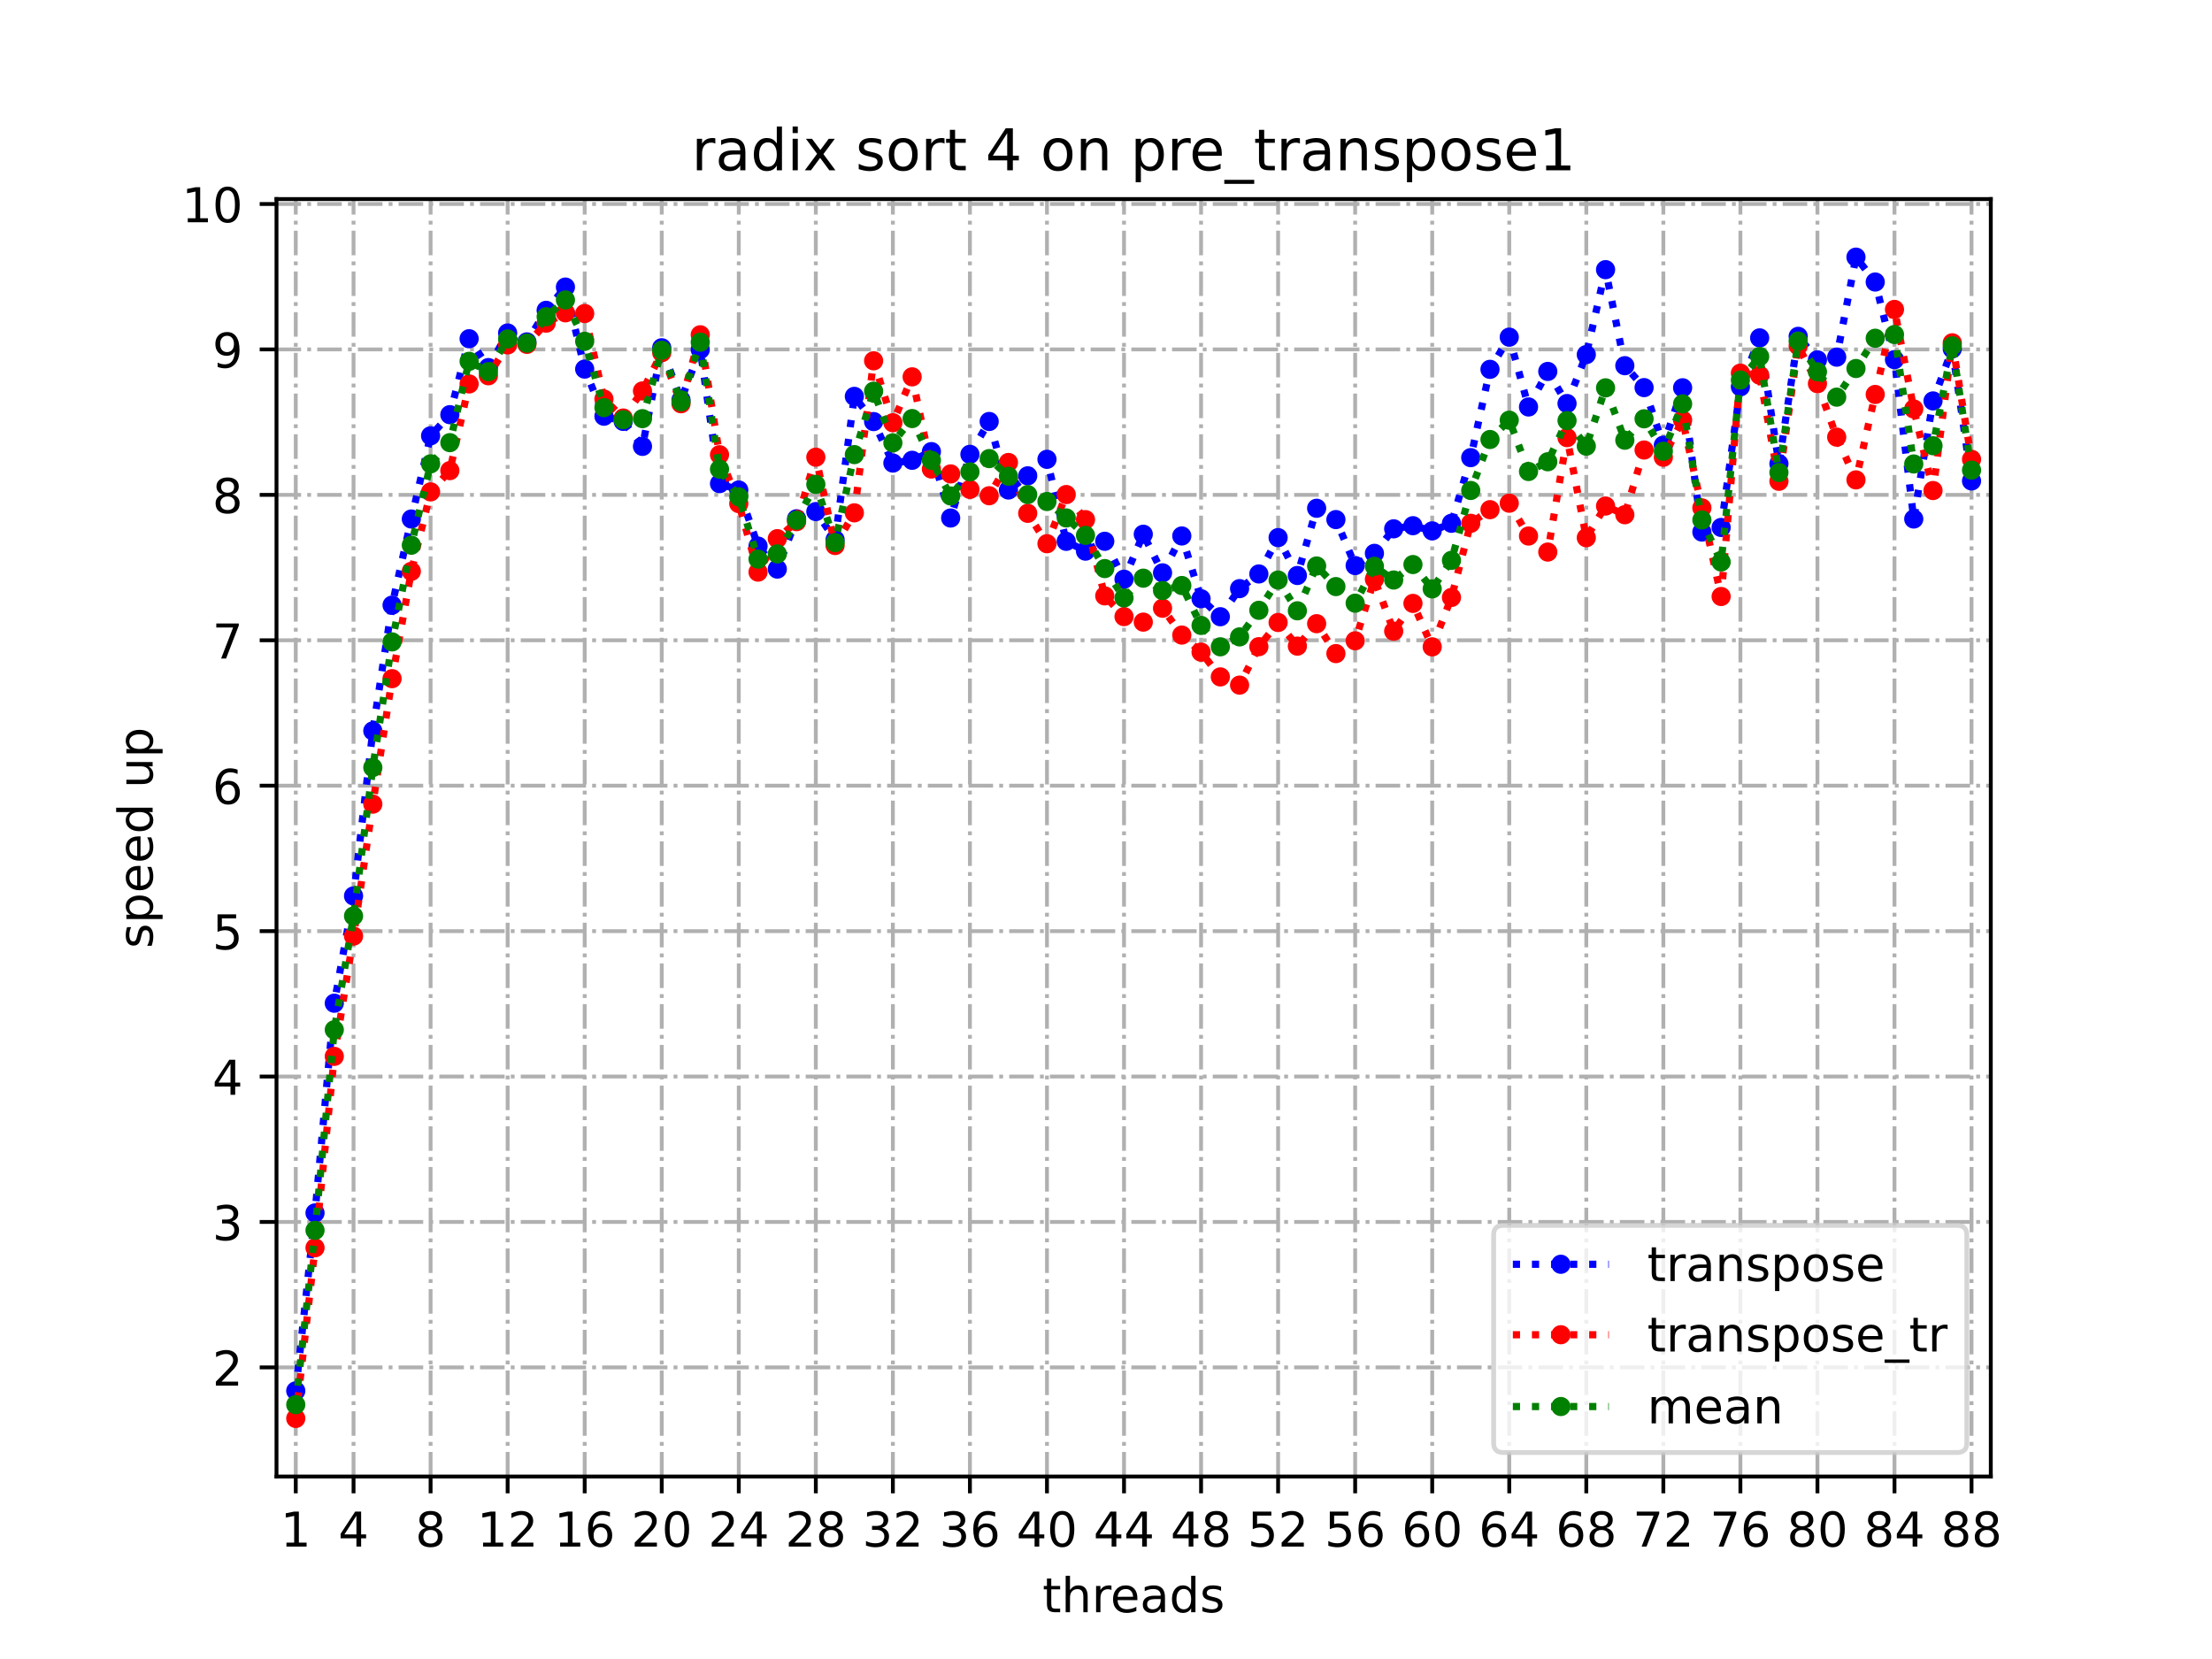 <?xml version="1.0" encoding="utf-8" standalone="no"?>
<!DOCTYPE svg PUBLIC "-//W3C//DTD SVG 1.1//EN"
  "http://www.w3.org/Graphics/SVG/1.1/DTD/svg11.dtd">
<!-- Created with matplotlib (https://matplotlib.org/) -->
<svg height="345.6pt" version="1.1" viewBox="0 0 460.8 345.6" width="460.8pt" xmlns="http://www.w3.org/2000/svg" xmlns:xlink="http://www.w3.org/1999/xlink">
 <defs>
  <style type="text/css">
*{stroke-linecap:butt;stroke-linejoin:round;}
  </style>
 </defs>
 <g id="figure_1">
  <g id="patch_1">
   <path d="M 0 345.6 
L 460.8 345.6 
L 460.8 0 
L 0 0 
z
" style="fill:#ffffff;"/>
  </g>
  <g id="axes_1">
   <g id="patch_2">
    <path d="M 57.6 307.584 
L 414.72 307.584 
L 414.72 41.472 
L 57.6 41.472 
z
" style="fill:#ffffff;"/>
   </g>
   <g id="matplotlib.axis_1">
    <g id="xtick_1">
     <g id="line2d_1">
      <path clip-path="url(#p68915f08c2)" d="M 61.613 307.584 
L 61.613 41.472 
" style="fill:none;stroke:#b0b0b0;stroke-dasharray:5.12,1.28,0.8,1.28;stroke-dashoffset:0;stroke-width:0.8;"/>
     </g>
     <g id="line2d_2">
      <defs>
       <path d="M 0 0 
L 0 3.5 
" id="ma48d892423" style="stroke:#000000;stroke-width:0.8;"/>
      </defs>
      <g>
       <use style="stroke:#000000;stroke-width:0.8;" x="61.613" xlink:href="#ma48d892423" y="307.584"/>
      </g>
     </g>
     <g id="text_1">
      <!-- 1 -->
      <defs>
       <path d="M 12.406 8.297 
L 28.516 8.297 
L 28.516 63.922 
L 10.984 60.406 
L 10.984 69.391 
L 28.422 72.906 
L 38.281 72.906 
L 38.281 8.297 
L 54.391 8.297 
L 54.391 0 
L 12.406 0 
z
" id="DejaVuSans-49"/>
      </defs>
      <g transform="translate(58.431 322.182)scale(0.1 -0.1)">
       <use xlink:href="#DejaVuSans-49"/>
      </g>
     </g>
    </g>
    <g id="xtick_2">
     <g id="line2d_3">
      <path clip-path="url(#p68915f08c2)" d="M 73.65 307.584 
L 73.65 41.472 
" style="fill:none;stroke:#b0b0b0;stroke-dasharray:5.12,1.28,0.8,1.28;stroke-dashoffset:0;stroke-width:0.8;"/>
     </g>
     <g id="line2d_4">
      <g>
       <use style="stroke:#000000;stroke-width:0.8;" x="73.65" xlink:href="#ma48d892423" y="307.584"/>
      </g>
     </g>
     <g id="text_2">
      <!-- 4 -->
      <defs>
       <path d="M 37.797 64.312 
L 12.891 25.391 
L 37.797 25.391 
z
M 35.203 72.906 
L 47.609 72.906 
L 47.609 25.391 
L 58.016 25.391 
L 58.016 17.188 
L 47.609 17.188 
L 47.609 0 
L 37.797 0 
L 37.797 17.188 
L 4.891 17.188 
L 4.891 26.703 
z
" id="DejaVuSans-52"/>
      </defs>
      <g transform="translate(70.469 322.182)scale(0.1 -0.1)">
       <use xlink:href="#DejaVuSans-52"/>
      </g>
     </g>
    </g>
    <g id="xtick_3">
     <g id="line2d_5">
      <path clip-path="url(#p68915f08c2)" d="M 89.701 307.584 
L 89.701 41.472 
" style="fill:none;stroke:#b0b0b0;stroke-dasharray:5.12,1.28,0.8,1.28;stroke-dashoffset:0;stroke-width:0.8;"/>
     </g>
     <g id="line2d_6">
      <g>
       <use style="stroke:#000000;stroke-width:0.8;" x="89.701" xlink:href="#ma48d892423" y="307.584"/>
      </g>
     </g>
     <g id="text_3">
      <!-- 8 -->
      <defs>
       <path d="M 31.781 34.625 
Q 24.75 34.625 20.719 30.859 
Q 16.703 27.094 16.703 20.516 
Q 16.703 13.922 20.719 10.156 
Q 24.75 6.391 31.781 6.391 
Q 38.812 6.391 42.859 10.172 
Q 46.922 13.969 46.922 20.516 
Q 46.922 27.094 42.891 30.859 
Q 38.875 34.625 31.781 34.625 
z
M 21.922 38.812 
Q 15.578 40.375 12.031 44.719 
Q 8.5 49.078 8.5 55.328 
Q 8.5 64.062 14.719 69.141 
Q 20.953 74.219 31.781 74.219 
Q 42.672 74.219 48.875 69.141 
Q 55.078 64.062 55.078 55.328 
Q 55.078 49.078 51.531 44.719 
Q 48 40.375 41.703 38.812 
Q 48.828 37.156 52.797 32.312 
Q 56.781 27.484 56.781 20.516 
Q 56.781 9.906 50.312 4.234 
Q 43.844 -1.422 31.781 -1.422 
Q 19.734 -1.422 13.25 4.234 
Q 6.781 9.906 6.781 20.516 
Q 6.781 27.484 10.781 32.312 
Q 14.797 37.156 21.922 38.812 
z
M 18.312 54.391 
Q 18.312 48.734 21.844 45.562 
Q 25.391 42.391 31.781 42.391 
Q 38.141 42.391 41.719 45.562 
Q 45.312 48.734 45.312 54.391 
Q 45.312 60.062 41.719 63.234 
Q 38.141 66.406 31.781 66.406 
Q 25.391 66.406 21.844 63.234 
Q 18.312 60.062 18.312 54.391 
z
" id="DejaVuSans-56"/>
      </defs>
      <g transform="translate(86.519 322.182)scale(0.1 -0.1)">
       <use xlink:href="#DejaVuSans-56"/>
      </g>
     </g>
    </g>
    <g id="xtick_4">
     <g id="line2d_7">
      <path clip-path="url(#p68915f08c2)" d="M 105.751 307.584 
L 105.751 41.472 
" style="fill:none;stroke:#b0b0b0;stroke-dasharray:5.12,1.28,0.8,1.28;stroke-dashoffset:0;stroke-width:0.8;"/>
     </g>
     <g id="line2d_8">
      <g>
       <use style="stroke:#000000;stroke-width:0.8;" x="105.751" xlink:href="#ma48d892423" y="307.584"/>
      </g>
     </g>
     <g id="text_4">
      <!-- 12 -->
      <defs>
       <path d="M 19.188 8.297 
L 53.609 8.297 
L 53.609 0 
L 7.328 0 
L 7.328 8.297 
Q 12.938 14.109 22.625 23.891 
Q 32.328 33.688 34.812 36.531 
Q 39.547 41.844 41.422 45.531 
Q 43.312 49.219 43.312 52.781 
Q 43.312 58.594 39.234 62.25 
Q 35.156 65.922 28.609 65.922 
Q 23.969 65.922 18.812 64.312 
Q 13.672 62.703 7.812 59.422 
L 7.812 69.391 
Q 13.766 71.781 18.938 73 
Q 24.125 74.219 28.422 74.219 
Q 39.75 74.219 46.484 68.547 
Q 53.219 62.891 53.219 53.422 
Q 53.219 48.922 51.531 44.891 
Q 49.859 40.875 45.406 35.406 
Q 44.188 33.984 37.641 27.219 
Q 31.109 20.453 19.188 8.297 
z
" id="DejaVuSans-50"/>
      </defs>
      <g transform="translate(99.389 322.182)scale(0.1 -0.1)">
       <use xlink:href="#DejaVuSans-49"/>
       <use x="63.623" xlink:href="#DejaVuSans-50"/>
      </g>
     </g>
    </g>
    <g id="xtick_5">
     <g id="line2d_9">
      <path clip-path="url(#p68915f08c2)" d="M 121.801 307.584 
L 121.801 41.472 
" style="fill:none;stroke:#b0b0b0;stroke-dasharray:5.12,1.28,0.8,1.28;stroke-dashoffset:0;stroke-width:0.8;"/>
     </g>
     <g id="line2d_10">
      <g>
       <use style="stroke:#000000;stroke-width:0.8;" x="121.801" xlink:href="#ma48d892423" y="307.584"/>
      </g>
     </g>
     <g id="text_5">
      <!-- 16 -->
      <defs>
       <path d="M 33.016 40.375 
Q 26.375 40.375 22.484 35.828 
Q 18.609 31.297 18.609 23.391 
Q 18.609 15.531 22.484 10.953 
Q 26.375 6.391 33.016 6.391 
Q 39.656 6.391 43.531 10.953 
Q 47.406 15.531 47.406 23.391 
Q 47.406 31.297 43.531 35.828 
Q 39.656 40.375 33.016 40.375 
z
M 52.594 71.297 
L 52.594 62.312 
Q 48.875 64.062 45.094 64.984 
Q 41.312 65.922 37.594 65.922 
Q 27.828 65.922 22.672 59.328 
Q 17.531 52.734 16.797 39.406 
Q 19.672 43.656 24.016 45.922 
Q 28.375 48.188 33.594 48.188 
Q 44.578 48.188 50.953 41.516 
Q 57.328 34.859 57.328 23.391 
Q 57.328 12.156 50.688 5.359 
Q 44.047 -1.422 33.016 -1.422 
Q 20.359 -1.422 13.672 8.266 
Q 6.984 17.969 6.984 36.375 
Q 6.984 53.656 15.188 63.938 
Q 23.391 74.219 37.203 74.219 
Q 40.922 74.219 44.703 73.484 
Q 48.484 72.75 52.594 71.297 
z
" id="DejaVuSans-54"/>
      </defs>
      <g transform="translate(115.439 322.182)scale(0.1 -0.1)">
       <use xlink:href="#DejaVuSans-49"/>
       <use x="63.623" xlink:href="#DejaVuSans-54"/>
      </g>
     </g>
    </g>
    <g id="xtick_6">
     <g id="line2d_11">
      <path clip-path="url(#p68915f08c2)" d="M 137.852 307.584 
L 137.852 41.472 
" style="fill:none;stroke:#b0b0b0;stroke-dasharray:5.12,1.28,0.8,1.28;stroke-dashoffset:0;stroke-width:0.8;"/>
     </g>
     <g id="line2d_12">
      <g>
       <use style="stroke:#000000;stroke-width:0.8;" x="137.852" xlink:href="#ma48d892423" y="307.584"/>
      </g>
     </g>
     <g id="text_6">
      <!-- 20 -->
      <defs>
       <path d="M 31.781 66.406 
Q 24.172 66.406 20.328 58.906 
Q 16.5 51.422 16.5 36.375 
Q 16.5 21.391 20.328 13.891 
Q 24.172 6.391 31.781 6.391 
Q 39.453 6.391 43.281 13.891 
Q 47.125 21.391 47.125 36.375 
Q 47.125 51.422 43.281 58.906 
Q 39.453 66.406 31.781 66.406 
z
M 31.781 74.219 
Q 44.047 74.219 50.516 64.516 
Q 56.984 54.828 56.984 36.375 
Q 56.984 17.969 50.516 8.266 
Q 44.047 -1.422 31.781 -1.422 
Q 19.531 -1.422 13.062 8.266 
Q 6.594 17.969 6.594 36.375 
Q 6.594 54.828 13.062 64.516 
Q 19.531 74.219 31.781 74.219 
z
" id="DejaVuSans-48"/>
      </defs>
      <g transform="translate(131.489 322.182)scale(0.1 -0.1)">
       <use xlink:href="#DejaVuSans-50"/>
       <use x="63.623" xlink:href="#DejaVuSans-48"/>
      </g>
     </g>
    </g>
    <g id="xtick_7">
     <g id="line2d_13">
      <path clip-path="url(#p68915f08c2)" d="M 153.902 307.584 
L 153.902 41.472 
" style="fill:none;stroke:#b0b0b0;stroke-dasharray:5.12,1.28,0.8,1.28;stroke-dashoffset:0;stroke-width:0.8;"/>
     </g>
     <g id="line2d_14">
      <g>
       <use style="stroke:#000000;stroke-width:0.8;" x="153.902" xlink:href="#ma48d892423" y="307.584"/>
      </g>
     </g>
     <g id="text_7">
      <!-- 24 -->
      <g transform="translate(147.54 322.182)scale(0.1 -0.1)">
       <use xlink:href="#DejaVuSans-50"/>
       <use x="63.623" xlink:href="#DejaVuSans-52"/>
      </g>
     </g>
    </g>
    <g id="xtick_8">
     <g id="line2d_15">
      <path clip-path="url(#p68915f08c2)" d="M 169.952 307.584 
L 169.952 41.472 
" style="fill:none;stroke:#b0b0b0;stroke-dasharray:5.12,1.28,0.8,1.28;stroke-dashoffset:0;stroke-width:0.8;"/>
     </g>
     <g id="line2d_16">
      <g>
       <use style="stroke:#000000;stroke-width:0.8;" x="169.952" xlink:href="#ma48d892423" y="307.584"/>
      </g>
     </g>
     <g id="text_8">
      <!-- 28 -->
      <g transform="translate(163.59 322.182)scale(0.1 -0.1)">
       <use xlink:href="#DejaVuSans-50"/>
       <use x="63.623" xlink:href="#DejaVuSans-56"/>
      </g>
     </g>
    </g>
    <g id="xtick_9">
     <g id="line2d_17">
      <path clip-path="url(#p68915f08c2)" d="M 186.003 307.584 
L 186.003 41.472 
" style="fill:none;stroke:#b0b0b0;stroke-dasharray:5.12,1.28,0.8,1.28;stroke-dashoffset:0;stroke-width:0.8;"/>
     </g>
     <g id="line2d_18">
      <g>
       <use style="stroke:#000000;stroke-width:0.8;" x="186.003" xlink:href="#ma48d892423" y="307.584"/>
      </g>
     </g>
     <g id="text_9">
      <!-- 32 -->
      <defs>
       <path d="M 40.578 39.312 
Q 47.656 37.797 51.625 33 
Q 55.609 28.219 55.609 21.188 
Q 55.609 10.406 48.188 4.484 
Q 40.766 -1.422 27.094 -1.422 
Q 22.516 -1.422 17.656 -0.516 
Q 12.797 0.391 7.625 2.203 
L 7.625 11.719 
Q 11.719 9.328 16.594 8.109 
Q 21.484 6.891 26.812 6.891 
Q 36.078 6.891 40.938 10.547 
Q 45.797 14.203 45.797 21.188 
Q 45.797 27.641 41.281 31.266 
Q 36.766 34.906 28.719 34.906 
L 20.219 34.906 
L 20.219 43.016 
L 29.109 43.016 
Q 36.375 43.016 40.234 45.922 
Q 44.094 48.828 44.094 54.297 
Q 44.094 59.906 40.109 62.906 
Q 36.141 65.922 28.719 65.922 
Q 24.656 65.922 20.016 65.031 
Q 15.375 64.156 9.812 62.312 
L 9.812 71.094 
Q 15.438 72.656 20.344 73.438 
Q 25.25 74.219 29.594 74.219 
Q 40.828 74.219 47.359 69.109 
Q 53.906 64.016 53.906 55.328 
Q 53.906 49.266 50.438 45.094 
Q 46.969 40.922 40.578 39.312 
z
" id="DejaVuSans-51"/>
      </defs>
      <g transform="translate(179.64 322.182)scale(0.1 -0.1)">
       <use xlink:href="#DejaVuSans-51"/>
       <use x="63.623" xlink:href="#DejaVuSans-50"/>
      </g>
     </g>
    </g>
    <g id="xtick_10">
     <g id="line2d_19">
      <path clip-path="url(#p68915f08c2)" d="M 202.053 307.584 
L 202.053 41.472 
" style="fill:none;stroke:#b0b0b0;stroke-dasharray:5.12,1.28,0.8,1.28;stroke-dashoffset:0;stroke-width:0.8;"/>
     </g>
     <g id="line2d_20">
      <g>
       <use style="stroke:#000000;stroke-width:0.8;" x="202.053" xlink:href="#ma48d892423" y="307.584"/>
      </g>
     </g>
     <g id="text_10">
      <!-- 36 -->
      <g transform="translate(195.691 322.182)scale(0.1 -0.1)">
       <use xlink:href="#DejaVuSans-51"/>
       <use x="63.623" xlink:href="#DejaVuSans-54"/>
      </g>
     </g>
    </g>
    <g id="xtick_11">
     <g id="line2d_21">
      <path clip-path="url(#p68915f08c2)" d="M 218.103 307.584 
L 218.103 41.472 
" style="fill:none;stroke:#b0b0b0;stroke-dasharray:5.12,1.28,0.8,1.28;stroke-dashoffset:0;stroke-width:0.8;"/>
     </g>
     <g id="line2d_22">
      <g>
       <use style="stroke:#000000;stroke-width:0.8;" x="218.103" xlink:href="#ma48d892423" y="307.584"/>
      </g>
     </g>
     <g id="text_11">
      <!-- 40 -->
      <g transform="translate(211.741 322.182)scale(0.1 -0.1)">
       <use xlink:href="#DejaVuSans-52"/>
       <use x="63.623" xlink:href="#DejaVuSans-48"/>
      </g>
     </g>
    </g>
    <g id="xtick_12">
     <g id="line2d_23">
      <path clip-path="url(#p68915f08c2)" d="M 234.154 307.584 
L 234.154 41.472 
" style="fill:none;stroke:#b0b0b0;stroke-dasharray:5.12,1.28,0.8,1.28;stroke-dashoffset:0;stroke-width:0.8;"/>
     </g>
     <g id="line2d_24">
      <g>
       <use style="stroke:#000000;stroke-width:0.8;" x="234.154" xlink:href="#ma48d892423" y="307.584"/>
      </g>
     </g>
     <g id="text_12">
      <!-- 44 -->
      <g transform="translate(227.791 322.182)scale(0.1 -0.1)">
       <use xlink:href="#DejaVuSans-52"/>
       <use x="63.623" xlink:href="#DejaVuSans-52"/>
      </g>
     </g>
    </g>
    <g id="xtick_13">
     <g id="line2d_25">
      <path clip-path="url(#p68915f08c2)" d="M 250.204 307.584 
L 250.204 41.472 
" style="fill:none;stroke:#b0b0b0;stroke-dasharray:5.12,1.28,0.8,1.28;stroke-dashoffset:0;stroke-width:0.8;"/>
     </g>
     <g id="line2d_26">
      <g>
       <use style="stroke:#000000;stroke-width:0.8;" x="250.204" xlink:href="#ma48d892423" y="307.584"/>
      </g>
     </g>
     <g id="text_13">
      <!-- 48 -->
      <g transform="translate(243.842 322.182)scale(0.1 -0.1)">
       <use xlink:href="#DejaVuSans-52"/>
       <use x="63.623" xlink:href="#DejaVuSans-56"/>
      </g>
     </g>
    </g>
    <g id="xtick_14">
     <g id="line2d_27">
      <path clip-path="url(#p68915f08c2)" d="M 266.254 307.584 
L 266.254 41.472 
" style="fill:none;stroke:#b0b0b0;stroke-dasharray:5.12,1.28,0.8,1.28;stroke-dashoffset:0;stroke-width:0.8;"/>
     </g>
     <g id="line2d_28">
      <g>
       <use style="stroke:#000000;stroke-width:0.8;" x="266.254" xlink:href="#ma48d892423" y="307.584"/>
      </g>
     </g>
     <g id="text_14">
      <!-- 52 -->
      <defs>
       <path d="M 10.797 72.906 
L 49.516 72.906 
L 49.516 64.594 
L 19.828 64.594 
L 19.828 46.734 
Q 21.969 47.469 24.109 47.828 
Q 26.266 48.188 28.422 48.188 
Q 40.625 48.188 47.75 41.5 
Q 54.891 34.812 54.891 23.391 
Q 54.891 11.625 47.562 5.094 
Q 40.234 -1.422 26.906 -1.422 
Q 22.312 -1.422 17.547 -0.641 
Q 12.797 0.141 7.719 1.703 
L 7.719 11.625 
Q 12.109 9.234 16.797 8.062 
Q 21.484 6.891 26.703 6.891 
Q 35.156 6.891 40.078 11.328 
Q 45.016 15.766 45.016 23.391 
Q 45.016 31 40.078 35.438 
Q 35.156 39.891 26.703 39.891 
Q 22.75 39.891 18.812 39.016 
Q 14.891 38.141 10.797 36.281 
z
" id="DejaVuSans-53"/>
      </defs>
      <g transform="translate(259.892 322.182)scale(0.1 -0.1)">
       <use xlink:href="#DejaVuSans-53"/>
       <use x="63.623" xlink:href="#DejaVuSans-50"/>
      </g>
     </g>
    </g>
    <g id="xtick_15">
     <g id="line2d_29">
      <path clip-path="url(#p68915f08c2)" d="M 282.305 307.584 
L 282.305 41.472 
" style="fill:none;stroke:#b0b0b0;stroke-dasharray:5.12,1.28,0.8,1.28;stroke-dashoffset:0;stroke-width:0.8;"/>
     </g>
     <g id="line2d_30">
      <g>
       <use style="stroke:#000000;stroke-width:0.8;" x="282.305" xlink:href="#ma48d892423" y="307.584"/>
      </g>
     </g>
     <g id="text_15">
      <!-- 56 -->
      <g transform="translate(275.942 322.182)scale(0.1 -0.1)">
       <use xlink:href="#DejaVuSans-53"/>
       <use x="63.623" xlink:href="#DejaVuSans-54"/>
      </g>
     </g>
    </g>
    <g id="xtick_16">
     <g id="line2d_31">
      <path clip-path="url(#p68915f08c2)" d="M 298.355 307.584 
L 298.355 41.472 
" style="fill:none;stroke:#b0b0b0;stroke-dasharray:5.12,1.28,0.8,1.28;stroke-dashoffset:0;stroke-width:0.8;"/>
     </g>
     <g id="line2d_32">
      <g>
       <use style="stroke:#000000;stroke-width:0.8;" x="298.355" xlink:href="#ma48d892423" y="307.584"/>
      </g>
     </g>
     <g id="text_16">
      <!-- 60 -->
      <g transform="translate(291.993 322.182)scale(0.1 -0.1)">
       <use xlink:href="#DejaVuSans-54"/>
       <use x="63.623" xlink:href="#DejaVuSans-48"/>
      </g>
     </g>
    </g>
    <g id="xtick_17">
     <g id="line2d_33">
      <path clip-path="url(#p68915f08c2)" d="M 314.405 307.584 
L 314.405 41.472 
" style="fill:none;stroke:#b0b0b0;stroke-dasharray:5.12,1.28,0.8,1.28;stroke-dashoffset:0;stroke-width:0.8;"/>
     </g>
     <g id="line2d_34">
      <g>
       <use style="stroke:#000000;stroke-width:0.8;" x="314.405" xlink:href="#ma48d892423" y="307.584"/>
      </g>
     </g>
     <g id="text_17">
      <!-- 64 -->
      <g transform="translate(308.043 322.182)scale(0.1 -0.1)">
       <use xlink:href="#DejaVuSans-54"/>
       <use x="63.623" xlink:href="#DejaVuSans-52"/>
      </g>
     </g>
    </g>
    <g id="xtick_18">
     <g id="line2d_35">
      <path clip-path="url(#p68915f08c2)" d="M 330.456 307.584 
L 330.456 41.472 
" style="fill:none;stroke:#b0b0b0;stroke-dasharray:5.12,1.28,0.8,1.28;stroke-dashoffset:0;stroke-width:0.8;"/>
     </g>
     <g id="line2d_36">
      <g>
       <use style="stroke:#000000;stroke-width:0.8;" x="330.456" xlink:href="#ma48d892423" y="307.584"/>
      </g>
     </g>
     <g id="text_18">
      <!-- 68 -->
      <g transform="translate(324.093 322.182)scale(0.1 -0.1)">
       <use xlink:href="#DejaVuSans-54"/>
       <use x="63.623" xlink:href="#DejaVuSans-56"/>
      </g>
     </g>
    </g>
    <g id="xtick_19">
     <g id="line2d_37">
      <path clip-path="url(#p68915f08c2)" d="M 346.506 307.584 
L 346.506 41.472 
" style="fill:none;stroke:#b0b0b0;stroke-dasharray:5.12,1.28,0.8,1.28;stroke-dashoffset:0;stroke-width:0.8;"/>
     </g>
     <g id="line2d_38">
      <g>
       <use style="stroke:#000000;stroke-width:0.8;" x="346.506" xlink:href="#ma48d892423" y="307.584"/>
      </g>
     </g>
     <g id="text_19">
      <!-- 72 -->
      <defs>
       <path d="M 8.203 72.906 
L 55.078 72.906 
L 55.078 68.703 
L 28.609 0 
L 18.312 0 
L 43.219 64.594 
L 8.203 64.594 
z
" id="DejaVuSans-55"/>
      </defs>
      <g transform="translate(340.144 322.182)scale(0.1 -0.1)">
       <use xlink:href="#DejaVuSans-55"/>
       <use x="63.623" xlink:href="#DejaVuSans-50"/>
      </g>
     </g>
    </g>
    <g id="xtick_20">
     <g id="line2d_39">
      <path clip-path="url(#p68915f08c2)" d="M 362.556 307.584 
L 362.556 41.472 
" style="fill:none;stroke:#b0b0b0;stroke-dasharray:5.12,1.28,0.8,1.28;stroke-dashoffset:0;stroke-width:0.8;"/>
     </g>
     <g id="line2d_40">
      <g>
       <use style="stroke:#000000;stroke-width:0.8;" x="362.556" xlink:href="#ma48d892423" y="307.584"/>
      </g>
     </g>
     <g id="text_20">
      <!-- 76 -->
      <g transform="translate(356.194 322.182)scale(0.1 -0.1)">
       <use xlink:href="#DejaVuSans-55"/>
       <use x="63.623" xlink:href="#DejaVuSans-54"/>
      </g>
     </g>
    </g>
    <g id="xtick_21">
     <g id="line2d_41">
      <path clip-path="url(#p68915f08c2)" d="M 378.607 307.584 
L 378.607 41.472 
" style="fill:none;stroke:#b0b0b0;stroke-dasharray:5.12,1.28,0.8,1.28;stroke-dashoffset:0;stroke-width:0.8;"/>
     </g>
     <g id="line2d_42">
      <g>
       <use style="stroke:#000000;stroke-width:0.8;" x="378.607" xlink:href="#ma48d892423" y="307.584"/>
      </g>
     </g>
     <g id="text_21">
      <!-- 80 -->
      <g transform="translate(372.244 322.182)scale(0.1 -0.1)">
       <use xlink:href="#DejaVuSans-56"/>
       <use x="63.623" xlink:href="#DejaVuSans-48"/>
      </g>
     </g>
    </g>
    <g id="xtick_22">
     <g id="line2d_43">
      <path clip-path="url(#p68915f08c2)" d="M 394.657 307.584 
L 394.657 41.472 
" style="fill:none;stroke:#b0b0b0;stroke-dasharray:5.12,1.28,0.8,1.28;stroke-dashoffset:0;stroke-width:0.8;"/>
     </g>
     <g id="line2d_44">
      <g>
       <use style="stroke:#000000;stroke-width:0.8;" x="394.657" xlink:href="#ma48d892423" y="307.584"/>
      </g>
     </g>
     <g id="text_22">
      <!-- 84 -->
      <g transform="translate(388.295 322.182)scale(0.1 -0.1)">
       <use xlink:href="#DejaVuSans-56"/>
       <use x="63.623" xlink:href="#DejaVuSans-52"/>
      </g>
     </g>
    </g>
    <g id="xtick_23">
     <g id="line2d_45">
      <path clip-path="url(#p68915f08c2)" d="M 410.707 307.584 
L 410.707 41.472 
" style="fill:none;stroke:#b0b0b0;stroke-dasharray:5.12,1.28,0.8,1.28;stroke-dashoffset:0;stroke-width:0.8;"/>
     </g>
     <g id="line2d_46">
      <g>
       <use style="stroke:#000000;stroke-width:0.8;" x="410.707" xlink:href="#ma48d892423" y="307.584"/>
      </g>
     </g>
     <g id="text_23">
      <!-- 88 -->
      <g transform="translate(404.345 322.182)scale(0.1 -0.1)">
       <use xlink:href="#DejaVuSans-56"/>
       <use x="63.623" xlink:href="#DejaVuSans-56"/>
      </g>
     </g>
    </g>
    <g id="text_24">
     <!-- threads -->
     <defs>
      <path d="M 18.312 70.219 
L 18.312 54.688 
L 36.812 54.688 
L 36.812 47.703 
L 18.312 47.703 
L 18.312 18.016 
Q 18.312 11.328 20.141 9.422 
Q 21.969 7.516 27.594 7.516 
L 36.812 7.516 
L 36.812 0 
L 27.594 0 
Q 17.188 0 13.234 3.875 
Q 9.281 7.766 9.281 18.016 
L 9.281 47.703 
L 2.688 47.703 
L 2.688 54.688 
L 9.281 54.688 
L 9.281 70.219 
z
" id="DejaVuSans-116"/>
      <path d="M 54.891 33.016 
L 54.891 0 
L 45.906 0 
L 45.906 32.719 
Q 45.906 40.484 42.875 44.328 
Q 39.844 48.188 33.797 48.188 
Q 26.516 48.188 22.312 43.547 
Q 18.109 38.922 18.109 30.906 
L 18.109 0 
L 9.078 0 
L 9.078 75.984 
L 18.109 75.984 
L 18.109 46.188 
Q 21.344 51.125 25.703 53.562 
Q 30.078 56 35.797 56 
Q 45.219 56 50.047 50.172 
Q 54.891 44.344 54.891 33.016 
z
" id="DejaVuSans-104"/>
      <path d="M 41.109 46.297 
Q 39.594 47.172 37.812 47.578 
Q 36.031 48 33.891 48 
Q 26.266 48 22.188 43.047 
Q 18.109 38.094 18.109 28.812 
L 18.109 0 
L 9.078 0 
L 9.078 54.688 
L 18.109 54.688 
L 18.109 46.188 
Q 20.953 51.172 25.484 53.578 
Q 30.031 56 36.531 56 
Q 37.453 56 38.578 55.875 
Q 39.703 55.766 41.062 55.516 
z
" id="DejaVuSans-114"/>
      <path d="M 56.203 29.594 
L 56.203 25.203 
L 14.891 25.203 
Q 15.484 15.922 20.484 11.062 
Q 25.484 6.203 34.422 6.203 
Q 39.594 6.203 44.453 7.469 
Q 49.312 8.734 54.109 11.281 
L 54.109 2.781 
Q 49.266 0.734 44.188 -0.344 
Q 39.109 -1.422 33.891 -1.422 
Q 20.797 -1.422 13.156 6.188 
Q 5.516 13.812 5.516 26.812 
Q 5.516 40.234 12.766 48.109 
Q 20.016 56 32.328 56 
Q 43.359 56 49.781 48.891 
Q 56.203 41.797 56.203 29.594 
z
M 47.219 32.234 
Q 47.125 39.594 43.094 43.984 
Q 39.062 48.391 32.422 48.391 
Q 24.906 48.391 20.391 44.141 
Q 15.875 39.891 15.188 32.172 
z
" id="DejaVuSans-101"/>
      <path d="M 34.281 27.484 
Q 23.391 27.484 19.188 25 
Q 14.984 22.516 14.984 16.5 
Q 14.984 11.719 18.141 8.906 
Q 21.297 6.109 26.703 6.109 
Q 34.188 6.109 38.703 11.406 
Q 43.219 16.703 43.219 25.484 
L 43.219 27.484 
z
M 52.203 31.203 
L 52.203 0 
L 43.219 0 
L 43.219 8.297 
Q 40.141 3.328 35.547 0.953 
Q 30.953 -1.422 24.312 -1.422 
Q 15.922 -1.422 10.953 3.297 
Q 6 8.016 6 15.922 
Q 6 25.141 12.172 29.828 
Q 18.359 34.516 30.609 34.516 
L 43.219 34.516 
L 43.219 35.406 
Q 43.219 41.609 39.141 45 
Q 35.062 48.391 27.688 48.391 
Q 23 48.391 18.547 47.266 
Q 14.109 46.141 10.016 43.891 
L 10.016 52.203 
Q 14.938 54.109 19.578 55.047 
Q 24.219 56 28.609 56 
Q 40.484 56 46.344 49.844 
Q 52.203 43.703 52.203 31.203 
z
" id="DejaVuSans-97"/>
      <path d="M 45.406 46.391 
L 45.406 75.984 
L 54.391 75.984 
L 54.391 0 
L 45.406 0 
L 45.406 8.203 
Q 42.578 3.328 38.25 0.953 
Q 33.938 -1.422 27.875 -1.422 
Q 17.969 -1.422 11.734 6.484 
Q 5.516 14.406 5.516 27.297 
Q 5.516 40.188 11.734 48.094 
Q 17.969 56 27.875 56 
Q 33.938 56 38.25 53.625 
Q 42.578 51.266 45.406 46.391 
z
M 14.797 27.297 
Q 14.797 17.391 18.875 11.75 
Q 22.953 6.109 30.078 6.109 
Q 37.203 6.109 41.297 11.75 
Q 45.406 17.391 45.406 27.297 
Q 45.406 37.203 41.297 42.844 
Q 37.203 48.484 30.078 48.484 
Q 22.953 48.484 18.875 42.844 
Q 14.797 37.203 14.797 27.297 
z
" id="DejaVuSans-100"/>
      <path d="M 44.281 53.078 
L 44.281 44.578 
Q 40.484 46.531 36.375 47.5 
Q 32.281 48.484 27.875 48.484 
Q 21.188 48.484 17.844 46.438 
Q 14.5 44.391 14.5 40.281 
Q 14.5 37.156 16.891 35.375 
Q 19.281 33.594 26.516 31.984 
L 29.594 31.297 
Q 39.156 29.25 43.188 25.516 
Q 47.219 21.781 47.219 15.094 
Q 47.219 7.469 41.188 3.016 
Q 35.156 -1.422 24.609 -1.422 
Q 20.219 -1.422 15.453 -0.562 
Q 10.688 0.297 5.422 2 
L 5.422 11.281 
Q 10.406 8.688 15.234 7.391 
Q 20.062 6.109 24.812 6.109 
Q 31.156 6.109 34.562 8.281 
Q 37.984 10.453 37.984 14.406 
Q 37.984 18.062 35.516 20.016 
Q 33.062 21.969 24.703 23.781 
L 21.578 24.516 
Q 13.234 26.266 9.516 29.906 
Q 5.812 33.547 5.812 39.891 
Q 5.812 47.609 11.281 51.797 
Q 16.75 56 26.812 56 
Q 31.781 56 36.172 55.266 
Q 40.578 54.547 44.281 53.078 
z
" id="DejaVuSans-115"/>
     </defs>
     <g transform="translate(217.169 335.861)scale(0.1 -0.1)">
      <use xlink:href="#DejaVuSans-116"/>
      <use x="39.209" xlink:href="#DejaVuSans-104"/>
      <use x="102.588" xlink:href="#DejaVuSans-114"/>
      <use x="141.451" xlink:href="#DejaVuSans-101"/>
      <use x="202.975" xlink:href="#DejaVuSans-97"/>
      <use x="264.254" xlink:href="#DejaVuSans-100"/>
      <use x="327.73" xlink:href="#DejaVuSans-115"/>
     </g>
    </g>
   </g>
   <g id="matplotlib.axis_2">
    <g id="ytick_1">
     <g id="line2d_47">
      <path clip-path="url(#p68915f08c2)" d="M 57.6 284.849 
L 414.72 284.849 
" style="fill:none;stroke:#b0b0b0;stroke-dasharray:5.12,1.28,0.8,1.28;stroke-dashoffset:0;stroke-width:0.8;"/>
     </g>
     <g id="line2d_48">
      <defs>
       <path d="M 0 0 
L -3.5 0 
" id="m0e73094c90" style="stroke:#000000;stroke-width:0.8;"/>
      </defs>
      <g>
       <use style="stroke:#000000;stroke-width:0.8;" x="57.6" xlink:href="#m0e73094c90" y="284.849"/>
      </g>
     </g>
     <g id="text_25">
      <!-- 2 -->
      <g transform="translate(44.237 288.648)scale(0.1 -0.1)">
       <use xlink:href="#DejaVuSans-50"/>
      </g>
     </g>
    </g>
    <g id="ytick_2">
     <g id="line2d_49">
      <path clip-path="url(#p68915f08c2)" d="M 57.6 254.555 
L 414.72 254.555 
" style="fill:none;stroke:#b0b0b0;stroke-dasharray:5.12,1.28,0.8,1.28;stroke-dashoffset:0;stroke-width:0.8;"/>
     </g>
     <g id="line2d_50">
      <g>
       <use style="stroke:#000000;stroke-width:0.8;" x="57.6" xlink:href="#m0e73094c90" y="254.555"/>
      </g>
     </g>
     <g id="text_26">
      <!-- 3 -->
      <g transform="translate(44.237 258.354)scale(0.1 -0.1)">
       <use xlink:href="#DejaVuSans-51"/>
      </g>
     </g>
    </g>
    <g id="ytick_3">
     <g id="line2d_51">
      <path clip-path="url(#p68915f08c2)" d="M 57.6 224.261 
L 414.72 224.261 
" style="fill:none;stroke:#b0b0b0;stroke-dasharray:5.12,1.28,0.8,1.28;stroke-dashoffset:0;stroke-width:0.8;"/>
     </g>
     <g id="line2d_52">
      <g>
       <use style="stroke:#000000;stroke-width:0.8;" x="57.6" xlink:href="#m0e73094c90" y="224.261"/>
      </g>
     </g>
     <g id="text_27">
      <!-- 4 -->
      <g transform="translate(44.237 228.06)scale(0.1 -0.1)">
       <use xlink:href="#DejaVuSans-52"/>
      </g>
     </g>
    </g>
    <g id="ytick_4">
     <g id="line2d_53">
      <path clip-path="url(#p68915f08c2)" d="M 57.6 193.967 
L 414.72 193.967 
" style="fill:none;stroke:#b0b0b0;stroke-dasharray:5.12,1.28,0.8,1.28;stroke-dashoffset:0;stroke-width:0.8;"/>
     </g>
     <g id="line2d_54">
      <g>
       <use style="stroke:#000000;stroke-width:0.8;" x="57.6" xlink:href="#m0e73094c90" y="193.967"/>
      </g>
     </g>
     <g id="text_28">
      <!-- 5 -->
      <g transform="translate(44.237 197.767)scale(0.1 -0.1)">
       <use xlink:href="#DejaVuSans-53"/>
      </g>
     </g>
    </g>
    <g id="ytick_5">
     <g id="line2d_55">
      <path clip-path="url(#p68915f08c2)" d="M 57.6 163.674 
L 414.72 163.674 
" style="fill:none;stroke:#b0b0b0;stroke-dasharray:5.12,1.28,0.8,1.28;stroke-dashoffset:0;stroke-width:0.8;"/>
     </g>
     <g id="line2d_56">
      <g>
       <use style="stroke:#000000;stroke-width:0.8;" x="57.6" xlink:href="#m0e73094c90" y="163.674"/>
      </g>
     </g>
     <g id="text_29">
      <!-- 6 -->
      <g transform="translate(44.237 167.473)scale(0.1 -0.1)">
       <use xlink:href="#DejaVuSans-54"/>
      </g>
     </g>
    </g>
    <g id="ytick_6">
     <g id="line2d_57">
      <path clip-path="url(#p68915f08c2)" d="M 57.6 133.38 
L 414.72 133.38 
" style="fill:none;stroke:#b0b0b0;stroke-dasharray:5.12,1.28,0.8,1.28;stroke-dashoffset:0;stroke-width:0.8;"/>
     </g>
     <g id="line2d_58">
      <g>
       <use style="stroke:#000000;stroke-width:0.8;" x="57.6" xlink:href="#m0e73094c90" y="133.38"/>
      </g>
     </g>
     <g id="text_30">
      <!-- 7 -->
      <g transform="translate(44.237 137.179)scale(0.1 -0.1)">
       <use xlink:href="#DejaVuSans-55"/>
      </g>
     </g>
    </g>
    <g id="ytick_7">
     <g id="line2d_59">
      <path clip-path="url(#p68915f08c2)" d="M 57.6 103.086 
L 414.72 103.086 
" style="fill:none;stroke:#b0b0b0;stroke-dasharray:5.12,1.28,0.8,1.28;stroke-dashoffset:0;stroke-width:0.8;"/>
     </g>
     <g id="line2d_60">
      <g>
       <use style="stroke:#000000;stroke-width:0.8;" x="57.6" xlink:href="#m0e73094c90" y="103.086"/>
      </g>
     </g>
     <g id="text_31">
      <!-- 8 -->
      <g transform="translate(44.237 106.885)scale(0.1 -0.1)">
       <use xlink:href="#DejaVuSans-56"/>
      </g>
     </g>
    </g>
    <g id="ytick_8">
     <g id="line2d_61">
      <path clip-path="url(#p68915f08c2)" d="M 57.6 72.792 
L 414.72 72.792 
" style="fill:none;stroke:#b0b0b0;stroke-dasharray:5.12,1.28,0.8,1.28;stroke-dashoffset:0;stroke-width:0.8;"/>
     </g>
     <g id="line2d_62">
      <g>
       <use style="stroke:#000000;stroke-width:0.8;" x="57.6" xlink:href="#m0e73094c90" y="72.792"/>
      </g>
     </g>
     <g id="text_32">
      <!-- 9 -->
      <defs>
       <path d="M 10.984 1.516 
L 10.984 10.5 
Q 14.703 8.734 18.5 7.812 
Q 22.312 6.891 25.984 6.891 
Q 35.75 6.891 40.891 13.453 
Q 46.047 20.016 46.781 33.406 
Q 43.953 29.203 39.594 26.953 
Q 35.25 24.703 29.984 24.703 
Q 19.047 24.703 12.672 31.312 
Q 6.297 37.938 6.297 49.422 
Q 6.297 60.641 12.938 67.422 
Q 19.578 74.219 30.609 74.219 
Q 43.266 74.219 49.922 64.516 
Q 56.594 54.828 56.594 36.375 
Q 56.594 19.141 48.406 8.859 
Q 40.234 -1.422 26.422 -1.422 
Q 22.703 -1.422 18.891 -0.688 
Q 15.094 0.047 10.984 1.516 
z
M 30.609 32.422 
Q 37.25 32.422 41.125 36.953 
Q 45.016 41.5 45.016 49.422 
Q 45.016 57.281 41.125 61.844 
Q 37.25 66.406 30.609 66.406 
Q 23.969 66.406 20.094 61.844 
Q 16.219 57.281 16.219 49.422 
Q 16.219 41.5 20.094 36.953 
Q 23.969 32.422 30.609 32.422 
z
" id="DejaVuSans-57"/>
      </defs>
      <g transform="translate(44.237 76.591)scale(0.1 -0.1)">
       <use xlink:href="#DejaVuSans-57"/>
      </g>
     </g>
    </g>
    <g id="ytick_9">
     <g id="line2d_63">
      <path clip-path="url(#p68915f08c2)" d="M 57.6 42.498 
L 414.72 42.498 
" style="fill:none;stroke:#b0b0b0;stroke-dasharray:5.12,1.28,0.8,1.28;stroke-dashoffset:0;stroke-width:0.8;"/>
     </g>
     <g id="line2d_64">
      <g>
       <use style="stroke:#000000;stroke-width:0.8;" x="57.6" xlink:href="#m0e73094c90" y="42.498"/>
      </g>
     </g>
     <g id="text_33">
      <!-- 10 -->
      <g transform="translate(37.875 46.297)scale(0.1 -0.1)">
       <use xlink:href="#DejaVuSans-49"/>
       <use x="63.623" xlink:href="#DejaVuSans-48"/>
      </g>
     </g>
    </g>
    <g id="text_34">
     <!-- speed up -->
     <defs>
      <path d="M 18.109 8.203 
L 18.109 -20.797 
L 9.078 -20.797 
L 9.078 54.688 
L 18.109 54.688 
L 18.109 46.391 
Q 20.953 51.266 25.266 53.625 
Q 29.594 56 35.594 56 
Q 45.562 56 51.781 48.094 
Q 58.016 40.188 58.016 27.297 
Q 58.016 14.406 51.781 6.484 
Q 45.562 -1.422 35.594 -1.422 
Q 29.594 -1.422 25.266 0.953 
Q 20.953 3.328 18.109 8.203 
z
M 48.688 27.297 
Q 48.688 37.203 44.609 42.844 
Q 40.531 48.484 33.406 48.484 
Q 26.266 48.484 22.188 42.844 
Q 18.109 37.203 18.109 27.297 
Q 18.109 17.391 22.188 11.75 
Q 26.266 6.109 33.406 6.109 
Q 40.531 6.109 44.609 11.75 
Q 48.688 17.391 48.688 27.297 
z
" id="DejaVuSans-112"/>
      <path id="DejaVuSans-32"/>
      <path d="M 8.5 21.578 
L 8.5 54.688 
L 17.484 54.688 
L 17.484 21.922 
Q 17.484 14.156 20.5 10.266 
Q 23.531 6.391 29.594 6.391 
Q 36.859 6.391 41.078 11.031 
Q 45.312 15.672 45.312 23.688 
L 45.312 54.688 
L 54.297 54.688 
L 54.297 0 
L 45.312 0 
L 45.312 8.406 
Q 42.047 3.422 37.719 1 
Q 33.406 -1.422 27.688 -1.422 
Q 18.266 -1.422 13.375 4.438 
Q 8.5 10.297 8.5 21.578 
z
M 31.109 56 
z
" id="DejaVuSans-117"/>
     </defs>
     <g transform="translate(31.795 197.566)rotate(-90)scale(0.1 -0.1)">
      <use xlink:href="#DejaVuSans-115"/>
      <use x="52.1" xlink:href="#DejaVuSans-112"/>
      <use x="115.576" xlink:href="#DejaVuSans-101"/>
      <use x="177.1" xlink:href="#DejaVuSans-101"/>
      <use x="238.623" xlink:href="#DejaVuSans-100"/>
      <use x="302.1" xlink:href="#DejaVuSans-32"/>
      <use x="333.887" xlink:href="#DejaVuSans-117"/>
      <use x="397.266" xlink:href="#DejaVuSans-112"/>
     </g>
    </g>
   </g>
   <g id="line2d_65">
    <path clip-path="url(#p68915f08c2)" d="M 61.613 289.745 
L 65.625 252.678 
L 69.638 208.988 
L 73.65 186.642 
L 77.663 152.26 
L 81.676 126.063 
L 85.688 108.12 
L 89.701 90.79 
L 93.713 86.385 
L 97.726 70.564 
L 101.738 76.573 
L 105.751 69.367 
L 109.764 71.224 
L 113.776 64.649 
L 117.789 59.803 
L 121.801 76.888 
L 125.814 86.705 
L 129.827 87.783 
L 133.839 92.989 
L 137.852 72.444 
L 141.864 83.322 
L 145.877 72.826 
L 149.889 100.751 
L 153.902 102.083 
L 157.915 113.765 
L 161.927 118.551 
L 165.94 108.072 
L 169.952 106.568 
L 173.965 112.421 
L 177.978 82.572 
L 181.99 87.822 
L 186.003 96.464 
L 190.015 95.888 
L 194.028 94.078 
L 198.04 107.912 
L 202.053 94.647 
L 206.066 87.801 
L 210.078 102.079 
L 214.091 99.124 
L 218.103 95.684 
L 222.116 112.77 
L 226.129 114.812 
L 230.141 112.759 
L 234.154 120.663 
L 238.166 111.293 
L 242.179 119.332 
L 246.191 111.651 
L 250.204 124.729 
L 254.217 128.475 
L 258.229 122.623 
L 262.242 119.565 
L 266.254 111.996 
L 270.267 119.884 
L 274.28 105.88 
L 278.292 108.238 
L 282.305 117.819 
L 286.317 115.274 
L 290.33 110.164 
L 294.342 109.513 
L 298.355 110.593 
L 302.368 109.008 
L 306.38 95.334 
L 310.393 76.94 
L 314.405 70.234 
L 318.418 84.778 
L 322.431 77.378 
L 326.443 84.065 
L 330.456 73.87 
L 334.468 56.175 
L 338.481 76.182 
L 342.493 80.746 
L 346.506 92.745 
L 350.519 80.781 
L 354.531 110.832 
L 358.544 109.879 
L 362.556 80.581 
L 366.569 70.389 
L 370.582 96.603 
L 374.594 70.068 
L 378.607 74.968 
L 382.619 74.402 
L 386.632 53.568 
L 390.644 58.751 
L 394.657 74.919 
L 398.67 108.117 
L 402.682 83.521 
L 406.695 72.677 
L 410.707 100.191 
" style="fill:none;stroke:#0000ff;stroke-dasharray:1.5,2.475;stroke-dashoffset:0;stroke-width:1.5;"/>
    <defs>
     <path d="M 0 1.5 
C 0.398 1.5 0.779 1.342 1.061 1.061 
C 1.342 0.779 1.5 0.398 1.5 0 
C 1.5 -0.398 1.342 -0.779 1.061 -1.061 
C 0.779 -1.342 0.398 -1.5 0 -1.5 
C -0.398 -1.5 -0.779 -1.342 -1.061 -1.061 
C -1.342 -0.779 -1.5 -0.398 -1.5 0 
C -1.5 0.398 -1.342 0.779 -1.061 1.061 
C -0.779 1.342 -0.398 1.5 0 1.5 
z
" id="m1342f3f51d" style="stroke:#0000ff;"/>
    </defs>
    <g clip-path="url(#p68915f08c2)">
     <use style="fill:#0000ff;stroke:#0000ff;" x="61.613" xlink:href="#m1342f3f51d" y="289.745"/>
     <use style="fill:#0000ff;stroke:#0000ff;" x="65.625" xlink:href="#m1342f3f51d" y="252.678"/>
     <use style="fill:#0000ff;stroke:#0000ff;" x="69.638" xlink:href="#m1342f3f51d" y="208.988"/>
     <use style="fill:#0000ff;stroke:#0000ff;" x="73.65" xlink:href="#m1342f3f51d" y="186.642"/>
     <use style="fill:#0000ff;stroke:#0000ff;" x="77.663" xlink:href="#m1342f3f51d" y="152.26"/>
     <use style="fill:#0000ff;stroke:#0000ff;" x="81.676" xlink:href="#m1342f3f51d" y="126.063"/>
     <use style="fill:#0000ff;stroke:#0000ff;" x="85.688" xlink:href="#m1342f3f51d" y="108.12"/>
     <use style="fill:#0000ff;stroke:#0000ff;" x="89.701" xlink:href="#m1342f3f51d" y="90.79"/>
     <use style="fill:#0000ff;stroke:#0000ff;" x="93.713" xlink:href="#m1342f3f51d" y="86.385"/>
     <use style="fill:#0000ff;stroke:#0000ff;" x="97.726" xlink:href="#m1342f3f51d" y="70.564"/>
     <use style="fill:#0000ff;stroke:#0000ff;" x="101.738" xlink:href="#m1342f3f51d" y="76.573"/>
     <use style="fill:#0000ff;stroke:#0000ff;" x="105.751" xlink:href="#m1342f3f51d" y="69.367"/>
     <use style="fill:#0000ff;stroke:#0000ff;" x="109.764" xlink:href="#m1342f3f51d" y="71.224"/>
     <use style="fill:#0000ff;stroke:#0000ff;" x="113.776" xlink:href="#m1342f3f51d" y="64.649"/>
     <use style="fill:#0000ff;stroke:#0000ff;" x="117.789" xlink:href="#m1342f3f51d" y="59.803"/>
     <use style="fill:#0000ff;stroke:#0000ff;" x="121.801" xlink:href="#m1342f3f51d" y="76.888"/>
     <use style="fill:#0000ff;stroke:#0000ff;" x="125.814" xlink:href="#m1342f3f51d" y="86.705"/>
     <use style="fill:#0000ff;stroke:#0000ff;" x="129.827" xlink:href="#m1342f3f51d" y="87.783"/>
     <use style="fill:#0000ff;stroke:#0000ff;" x="133.839" xlink:href="#m1342f3f51d" y="92.989"/>
     <use style="fill:#0000ff;stroke:#0000ff;" x="137.852" xlink:href="#m1342f3f51d" y="72.444"/>
     <use style="fill:#0000ff;stroke:#0000ff;" x="141.864" xlink:href="#m1342f3f51d" y="83.322"/>
     <use style="fill:#0000ff;stroke:#0000ff;" x="145.877" xlink:href="#m1342f3f51d" y="72.826"/>
     <use style="fill:#0000ff;stroke:#0000ff;" x="149.889" xlink:href="#m1342f3f51d" y="100.751"/>
     <use style="fill:#0000ff;stroke:#0000ff;" x="153.902" xlink:href="#m1342f3f51d" y="102.083"/>
     <use style="fill:#0000ff;stroke:#0000ff;" x="157.915" xlink:href="#m1342f3f51d" y="113.765"/>
     <use style="fill:#0000ff;stroke:#0000ff;" x="161.927" xlink:href="#m1342f3f51d" y="118.551"/>
     <use style="fill:#0000ff;stroke:#0000ff;" x="165.94" xlink:href="#m1342f3f51d" y="108.072"/>
     <use style="fill:#0000ff;stroke:#0000ff;" x="169.952" xlink:href="#m1342f3f51d" y="106.568"/>
     <use style="fill:#0000ff;stroke:#0000ff;" x="173.965" xlink:href="#m1342f3f51d" y="112.421"/>
     <use style="fill:#0000ff;stroke:#0000ff;" x="177.978" xlink:href="#m1342f3f51d" y="82.572"/>
     <use style="fill:#0000ff;stroke:#0000ff;" x="181.99" xlink:href="#m1342f3f51d" y="87.822"/>
     <use style="fill:#0000ff;stroke:#0000ff;" x="186.003" xlink:href="#m1342f3f51d" y="96.464"/>
     <use style="fill:#0000ff;stroke:#0000ff;" x="190.015" xlink:href="#m1342f3f51d" y="95.888"/>
     <use style="fill:#0000ff;stroke:#0000ff;" x="194.028" xlink:href="#m1342f3f51d" y="94.078"/>
     <use style="fill:#0000ff;stroke:#0000ff;" x="198.04" xlink:href="#m1342f3f51d" y="107.912"/>
     <use style="fill:#0000ff;stroke:#0000ff;" x="202.053" xlink:href="#m1342f3f51d" y="94.647"/>
     <use style="fill:#0000ff;stroke:#0000ff;" x="206.066" xlink:href="#m1342f3f51d" y="87.801"/>
     <use style="fill:#0000ff;stroke:#0000ff;" x="210.078" xlink:href="#m1342f3f51d" y="102.079"/>
     <use style="fill:#0000ff;stroke:#0000ff;" x="214.091" xlink:href="#m1342f3f51d" y="99.124"/>
     <use style="fill:#0000ff;stroke:#0000ff;" x="218.103" xlink:href="#m1342f3f51d" y="95.684"/>
     <use style="fill:#0000ff;stroke:#0000ff;" x="222.116" xlink:href="#m1342f3f51d" y="112.77"/>
     <use style="fill:#0000ff;stroke:#0000ff;" x="226.129" xlink:href="#m1342f3f51d" y="114.812"/>
     <use style="fill:#0000ff;stroke:#0000ff;" x="230.141" xlink:href="#m1342f3f51d" y="112.759"/>
     <use style="fill:#0000ff;stroke:#0000ff;" x="234.154" xlink:href="#m1342f3f51d" y="120.663"/>
     <use style="fill:#0000ff;stroke:#0000ff;" x="238.166" xlink:href="#m1342f3f51d" y="111.293"/>
     <use style="fill:#0000ff;stroke:#0000ff;" x="242.179" xlink:href="#m1342f3f51d" y="119.332"/>
     <use style="fill:#0000ff;stroke:#0000ff;" x="246.191" xlink:href="#m1342f3f51d" y="111.651"/>
     <use style="fill:#0000ff;stroke:#0000ff;" x="250.204" xlink:href="#m1342f3f51d" y="124.729"/>
     <use style="fill:#0000ff;stroke:#0000ff;" x="254.217" xlink:href="#m1342f3f51d" y="128.475"/>
     <use style="fill:#0000ff;stroke:#0000ff;" x="258.229" xlink:href="#m1342f3f51d" y="122.623"/>
     <use style="fill:#0000ff;stroke:#0000ff;" x="262.242" xlink:href="#m1342f3f51d" y="119.565"/>
     <use style="fill:#0000ff;stroke:#0000ff;" x="266.254" xlink:href="#m1342f3f51d" y="111.996"/>
     <use style="fill:#0000ff;stroke:#0000ff;" x="270.267" xlink:href="#m1342f3f51d" y="119.884"/>
     <use style="fill:#0000ff;stroke:#0000ff;" x="274.28" xlink:href="#m1342f3f51d" y="105.88"/>
     <use style="fill:#0000ff;stroke:#0000ff;" x="278.292" xlink:href="#m1342f3f51d" y="108.238"/>
     <use style="fill:#0000ff;stroke:#0000ff;" x="282.305" xlink:href="#m1342f3f51d" y="117.819"/>
     <use style="fill:#0000ff;stroke:#0000ff;" x="286.317" xlink:href="#m1342f3f51d" y="115.274"/>
     <use style="fill:#0000ff;stroke:#0000ff;" x="290.33" xlink:href="#m1342f3f51d" y="110.164"/>
     <use style="fill:#0000ff;stroke:#0000ff;" x="294.342" xlink:href="#m1342f3f51d" y="109.513"/>
     <use style="fill:#0000ff;stroke:#0000ff;" x="298.355" xlink:href="#m1342f3f51d" y="110.593"/>
     <use style="fill:#0000ff;stroke:#0000ff;" x="302.368" xlink:href="#m1342f3f51d" y="109.008"/>
     <use style="fill:#0000ff;stroke:#0000ff;" x="306.38" xlink:href="#m1342f3f51d" y="95.334"/>
     <use style="fill:#0000ff;stroke:#0000ff;" x="310.393" xlink:href="#m1342f3f51d" y="76.94"/>
     <use style="fill:#0000ff;stroke:#0000ff;" x="314.405" xlink:href="#m1342f3f51d" y="70.234"/>
     <use style="fill:#0000ff;stroke:#0000ff;" x="318.418" xlink:href="#m1342f3f51d" y="84.778"/>
     <use style="fill:#0000ff;stroke:#0000ff;" x="322.431" xlink:href="#m1342f3f51d" y="77.378"/>
     <use style="fill:#0000ff;stroke:#0000ff;" x="326.443" xlink:href="#m1342f3f51d" y="84.065"/>
     <use style="fill:#0000ff;stroke:#0000ff;" x="330.456" xlink:href="#m1342f3f51d" y="73.87"/>
     <use style="fill:#0000ff;stroke:#0000ff;" x="334.468" xlink:href="#m1342f3f51d" y="56.175"/>
     <use style="fill:#0000ff;stroke:#0000ff;" x="338.481" xlink:href="#m1342f3f51d" y="76.182"/>
     <use style="fill:#0000ff;stroke:#0000ff;" x="342.493" xlink:href="#m1342f3f51d" y="80.746"/>
     <use style="fill:#0000ff;stroke:#0000ff;" x="346.506" xlink:href="#m1342f3f51d" y="92.745"/>
     <use style="fill:#0000ff;stroke:#0000ff;" x="350.519" xlink:href="#m1342f3f51d" y="80.781"/>
     <use style="fill:#0000ff;stroke:#0000ff;" x="354.531" xlink:href="#m1342f3f51d" y="110.832"/>
     <use style="fill:#0000ff;stroke:#0000ff;" x="358.544" xlink:href="#m1342f3f51d" y="109.879"/>
     <use style="fill:#0000ff;stroke:#0000ff;" x="362.556" xlink:href="#m1342f3f51d" y="80.581"/>
     <use style="fill:#0000ff;stroke:#0000ff;" x="366.569" xlink:href="#m1342f3f51d" y="70.389"/>
     <use style="fill:#0000ff;stroke:#0000ff;" x="370.582" xlink:href="#m1342f3f51d" y="96.603"/>
     <use style="fill:#0000ff;stroke:#0000ff;" x="374.594" xlink:href="#m1342f3f51d" y="70.068"/>
     <use style="fill:#0000ff;stroke:#0000ff;" x="378.607" xlink:href="#m1342f3f51d" y="74.968"/>
     <use style="fill:#0000ff;stroke:#0000ff;" x="382.619" xlink:href="#m1342f3f51d" y="74.402"/>
     <use style="fill:#0000ff;stroke:#0000ff;" x="386.632" xlink:href="#m1342f3f51d" y="53.568"/>
     <use style="fill:#0000ff;stroke:#0000ff;" x="390.644" xlink:href="#m1342f3f51d" y="58.751"/>
     <use style="fill:#0000ff;stroke:#0000ff;" x="394.657" xlink:href="#m1342f3f51d" y="74.919"/>
     <use style="fill:#0000ff;stroke:#0000ff;" x="398.67" xlink:href="#m1342f3f51d" y="108.117"/>
     <use style="fill:#0000ff;stroke:#0000ff;" x="402.682" xlink:href="#m1342f3f51d" y="83.521"/>
     <use style="fill:#0000ff;stroke:#0000ff;" x="406.695" xlink:href="#m1342f3f51d" y="72.677"/>
     <use style="fill:#0000ff;stroke:#0000ff;" x="410.707" xlink:href="#m1342f3f51d" y="100.191"/>
    </g>
   </g>
   <g id="line2d_66">
    <path clip-path="url(#p68915f08c2)" d="M 61.613 295.488 
L 65.625 259.935 
L 69.638 220.062 
L 73.65 195.006 
L 77.663 167.513 
L 81.676 141.378 
L 85.688 119.022 
L 89.701 102.47 
L 93.713 98.039 
L 97.726 79.981 
L 101.738 78.278 
L 105.751 71.848 
L 109.764 71.732 
L 113.776 67.312 
L 117.789 65.166 
L 121.801 65.314 
L 125.814 83.126 
L 129.827 87.084 
L 133.839 81.44 
L 137.852 73.468 
L 141.864 84.105 
L 145.877 69.742 
L 149.889 94.727 
L 153.902 104.911 
L 157.915 119.179 
L 161.927 112.215 
L 165.94 108.668 
L 169.952 95.244 
L 173.965 113.641 
L 177.978 106.834 
L 181.99 75.163 
L 186.003 88.063 
L 190.015 78.504 
L 194.028 97.706 
L 198.04 98.725 
L 202.053 101.952 
L 206.066 103.271 
L 210.078 96.345 
L 214.091 106.932 
L 218.103 113.265 
L 222.116 103.024 
L 226.129 108.248 
L 230.141 124.133 
L 234.154 128.451 
L 238.166 129.6 
L 242.179 126.705 
L 246.191 132.299 
L 250.204 135.855 
L 254.217 141.012 
L 258.229 142.723 
L 262.242 134.713 
L 266.254 129.676 
L 270.267 134.6 
L 274.28 129.925 
L 278.292 136.156 
L 282.305 133.488 
L 286.317 120.66 
L 290.33 131.492 
L 294.342 125.699 
L 298.355 134.757 
L 302.368 124.456 
L 306.38 109.015 
L 310.393 106.171 
L 314.405 104.828 
L 318.418 111.666 
L 322.431 115.005 
L 326.443 91.166 
L 330.456 112.014 
L 334.468 105.417 
L 338.481 107.228 
L 342.493 93.746 
L 346.506 95.258 
L 350.519 87.497 
L 354.531 105.799 
L 358.544 124.262 
L 362.556 77.733 
L 366.569 78.157 
L 370.582 100.261 
L 374.594 72.034 
L 378.607 79.927 
L 382.619 91.064 
L 386.632 99.97 
L 390.644 82.175 
L 394.657 64.458 
L 398.67 85.189 
L 402.682 102.187 
L 406.695 71.414 
L 410.707 95.688 
" style="fill:none;stroke:#ff0000;stroke-dasharray:1.5,2.475;stroke-dashoffset:0;stroke-width:1.5;"/>
    <defs>
     <path d="M 0 1.5 
C 0.398 1.5 0.779 1.342 1.061 1.061 
C 1.342 0.779 1.5 0.398 1.5 0 
C 1.5 -0.398 1.342 -0.779 1.061 -1.061 
C 0.779 -1.342 0.398 -1.5 0 -1.5 
C -0.398 -1.5 -0.779 -1.342 -1.061 -1.061 
C -1.342 -0.779 -1.5 -0.398 -1.5 0 
C -1.5 0.398 -1.342 0.779 -1.061 1.061 
C -0.779 1.342 -0.398 1.5 0 1.5 
z
" id="m3b12b3b284" style="stroke:#ff0000;"/>
    </defs>
    <g clip-path="url(#p68915f08c2)">
     <use style="fill:#ff0000;stroke:#ff0000;" x="61.613" xlink:href="#m3b12b3b284" y="295.488"/>
     <use style="fill:#ff0000;stroke:#ff0000;" x="65.625" xlink:href="#m3b12b3b284" y="259.935"/>
     <use style="fill:#ff0000;stroke:#ff0000;" x="69.638" xlink:href="#m3b12b3b284" y="220.062"/>
     <use style="fill:#ff0000;stroke:#ff0000;" x="73.65" xlink:href="#m3b12b3b284" y="195.006"/>
     <use style="fill:#ff0000;stroke:#ff0000;" x="77.663" xlink:href="#m3b12b3b284" y="167.513"/>
     <use style="fill:#ff0000;stroke:#ff0000;" x="81.676" xlink:href="#m3b12b3b284" y="141.378"/>
     <use style="fill:#ff0000;stroke:#ff0000;" x="85.688" xlink:href="#m3b12b3b284" y="119.022"/>
     <use style="fill:#ff0000;stroke:#ff0000;" x="89.701" xlink:href="#m3b12b3b284" y="102.47"/>
     <use style="fill:#ff0000;stroke:#ff0000;" x="93.713" xlink:href="#m3b12b3b284" y="98.039"/>
     <use style="fill:#ff0000;stroke:#ff0000;" x="97.726" xlink:href="#m3b12b3b284" y="79.981"/>
     <use style="fill:#ff0000;stroke:#ff0000;" x="101.738" xlink:href="#m3b12b3b284" y="78.278"/>
     <use style="fill:#ff0000;stroke:#ff0000;" x="105.751" xlink:href="#m3b12b3b284" y="71.848"/>
     <use style="fill:#ff0000;stroke:#ff0000;" x="109.764" xlink:href="#m3b12b3b284" y="71.732"/>
     <use style="fill:#ff0000;stroke:#ff0000;" x="113.776" xlink:href="#m3b12b3b284" y="67.312"/>
     <use style="fill:#ff0000;stroke:#ff0000;" x="117.789" xlink:href="#m3b12b3b284" y="65.166"/>
     <use style="fill:#ff0000;stroke:#ff0000;" x="121.801" xlink:href="#m3b12b3b284" y="65.314"/>
     <use style="fill:#ff0000;stroke:#ff0000;" x="125.814" xlink:href="#m3b12b3b284" y="83.126"/>
     <use style="fill:#ff0000;stroke:#ff0000;" x="129.827" xlink:href="#m3b12b3b284" y="87.084"/>
     <use style="fill:#ff0000;stroke:#ff0000;" x="133.839" xlink:href="#m3b12b3b284" y="81.44"/>
     <use style="fill:#ff0000;stroke:#ff0000;" x="137.852" xlink:href="#m3b12b3b284" y="73.468"/>
     <use style="fill:#ff0000;stroke:#ff0000;" x="141.864" xlink:href="#m3b12b3b284" y="84.105"/>
     <use style="fill:#ff0000;stroke:#ff0000;" x="145.877" xlink:href="#m3b12b3b284" y="69.742"/>
     <use style="fill:#ff0000;stroke:#ff0000;" x="149.889" xlink:href="#m3b12b3b284" y="94.727"/>
     <use style="fill:#ff0000;stroke:#ff0000;" x="153.902" xlink:href="#m3b12b3b284" y="104.911"/>
     <use style="fill:#ff0000;stroke:#ff0000;" x="157.915" xlink:href="#m3b12b3b284" y="119.179"/>
     <use style="fill:#ff0000;stroke:#ff0000;" x="161.927" xlink:href="#m3b12b3b284" y="112.215"/>
     <use style="fill:#ff0000;stroke:#ff0000;" x="165.94" xlink:href="#m3b12b3b284" y="108.668"/>
     <use style="fill:#ff0000;stroke:#ff0000;" x="169.952" xlink:href="#m3b12b3b284" y="95.244"/>
     <use style="fill:#ff0000;stroke:#ff0000;" x="173.965" xlink:href="#m3b12b3b284" y="113.641"/>
     <use style="fill:#ff0000;stroke:#ff0000;" x="177.978" xlink:href="#m3b12b3b284" y="106.834"/>
     <use style="fill:#ff0000;stroke:#ff0000;" x="181.99" xlink:href="#m3b12b3b284" y="75.163"/>
     <use style="fill:#ff0000;stroke:#ff0000;" x="186.003" xlink:href="#m3b12b3b284" y="88.063"/>
     <use style="fill:#ff0000;stroke:#ff0000;" x="190.015" xlink:href="#m3b12b3b284" y="78.504"/>
     <use style="fill:#ff0000;stroke:#ff0000;" x="194.028" xlink:href="#m3b12b3b284" y="97.706"/>
     <use style="fill:#ff0000;stroke:#ff0000;" x="198.04" xlink:href="#m3b12b3b284" y="98.725"/>
     <use style="fill:#ff0000;stroke:#ff0000;" x="202.053" xlink:href="#m3b12b3b284" y="101.952"/>
     <use style="fill:#ff0000;stroke:#ff0000;" x="206.066" xlink:href="#m3b12b3b284" y="103.271"/>
     <use style="fill:#ff0000;stroke:#ff0000;" x="210.078" xlink:href="#m3b12b3b284" y="96.345"/>
     <use style="fill:#ff0000;stroke:#ff0000;" x="214.091" xlink:href="#m3b12b3b284" y="106.932"/>
     <use style="fill:#ff0000;stroke:#ff0000;" x="218.103" xlink:href="#m3b12b3b284" y="113.265"/>
     <use style="fill:#ff0000;stroke:#ff0000;" x="222.116" xlink:href="#m3b12b3b284" y="103.024"/>
     <use style="fill:#ff0000;stroke:#ff0000;" x="226.129" xlink:href="#m3b12b3b284" y="108.248"/>
     <use style="fill:#ff0000;stroke:#ff0000;" x="230.141" xlink:href="#m3b12b3b284" y="124.133"/>
     <use style="fill:#ff0000;stroke:#ff0000;" x="234.154" xlink:href="#m3b12b3b284" y="128.451"/>
     <use style="fill:#ff0000;stroke:#ff0000;" x="238.166" xlink:href="#m3b12b3b284" y="129.6"/>
     <use style="fill:#ff0000;stroke:#ff0000;" x="242.179" xlink:href="#m3b12b3b284" y="126.705"/>
     <use style="fill:#ff0000;stroke:#ff0000;" x="246.191" xlink:href="#m3b12b3b284" y="132.299"/>
     <use style="fill:#ff0000;stroke:#ff0000;" x="250.204" xlink:href="#m3b12b3b284" y="135.855"/>
     <use style="fill:#ff0000;stroke:#ff0000;" x="254.217" xlink:href="#m3b12b3b284" y="141.012"/>
     <use style="fill:#ff0000;stroke:#ff0000;" x="258.229" xlink:href="#m3b12b3b284" y="142.723"/>
     <use style="fill:#ff0000;stroke:#ff0000;" x="262.242" xlink:href="#m3b12b3b284" y="134.713"/>
     <use style="fill:#ff0000;stroke:#ff0000;" x="266.254" xlink:href="#m3b12b3b284" y="129.676"/>
     <use style="fill:#ff0000;stroke:#ff0000;" x="270.267" xlink:href="#m3b12b3b284" y="134.6"/>
     <use style="fill:#ff0000;stroke:#ff0000;" x="274.28" xlink:href="#m3b12b3b284" y="129.925"/>
     <use style="fill:#ff0000;stroke:#ff0000;" x="278.292" xlink:href="#m3b12b3b284" y="136.156"/>
     <use style="fill:#ff0000;stroke:#ff0000;" x="282.305" xlink:href="#m3b12b3b284" y="133.488"/>
     <use style="fill:#ff0000;stroke:#ff0000;" x="286.317" xlink:href="#m3b12b3b284" y="120.66"/>
     <use style="fill:#ff0000;stroke:#ff0000;" x="290.33" xlink:href="#m3b12b3b284" y="131.492"/>
     <use style="fill:#ff0000;stroke:#ff0000;" x="294.342" xlink:href="#m3b12b3b284" y="125.699"/>
     <use style="fill:#ff0000;stroke:#ff0000;" x="298.355" xlink:href="#m3b12b3b284" y="134.757"/>
     <use style="fill:#ff0000;stroke:#ff0000;" x="302.368" xlink:href="#m3b12b3b284" y="124.456"/>
     <use style="fill:#ff0000;stroke:#ff0000;" x="306.38" xlink:href="#m3b12b3b284" y="109.015"/>
     <use style="fill:#ff0000;stroke:#ff0000;" x="310.393" xlink:href="#m3b12b3b284" y="106.171"/>
     <use style="fill:#ff0000;stroke:#ff0000;" x="314.405" xlink:href="#m3b12b3b284" y="104.828"/>
     <use style="fill:#ff0000;stroke:#ff0000;" x="318.418" xlink:href="#m3b12b3b284" y="111.666"/>
     <use style="fill:#ff0000;stroke:#ff0000;" x="322.431" xlink:href="#m3b12b3b284" y="115.005"/>
     <use style="fill:#ff0000;stroke:#ff0000;" x="326.443" xlink:href="#m3b12b3b284" y="91.166"/>
     <use style="fill:#ff0000;stroke:#ff0000;" x="330.456" xlink:href="#m3b12b3b284" y="112.014"/>
     <use style="fill:#ff0000;stroke:#ff0000;" x="334.468" xlink:href="#m3b12b3b284" y="105.417"/>
     <use style="fill:#ff0000;stroke:#ff0000;" x="338.481" xlink:href="#m3b12b3b284" y="107.228"/>
     <use style="fill:#ff0000;stroke:#ff0000;" x="342.493" xlink:href="#m3b12b3b284" y="93.746"/>
     <use style="fill:#ff0000;stroke:#ff0000;" x="346.506" xlink:href="#m3b12b3b284" y="95.258"/>
     <use style="fill:#ff0000;stroke:#ff0000;" x="350.519" xlink:href="#m3b12b3b284" y="87.497"/>
     <use style="fill:#ff0000;stroke:#ff0000;" x="354.531" xlink:href="#m3b12b3b284" y="105.799"/>
     <use style="fill:#ff0000;stroke:#ff0000;" x="358.544" xlink:href="#m3b12b3b284" y="124.262"/>
     <use style="fill:#ff0000;stroke:#ff0000;" x="362.556" xlink:href="#m3b12b3b284" y="77.733"/>
     <use style="fill:#ff0000;stroke:#ff0000;" x="366.569" xlink:href="#m3b12b3b284" y="78.157"/>
     <use style="fill:#ff0000;stroke:#ff0000;" x="370.582" xlink:href="#m3b12b3b284" y="100.261"/>
     <use style="fill:#ff0000;stroke:#ff0000;" x="374.594" xlink:href="#m3b12b3b284" y="72.034"/>
     <use style="fill:#ff0000;stroke:#ff0000;" x="378.607" xlink:href="#m3b12b3b284" y="79.927"/>
     <use style="fill:#ff0000;stroke:#ff0000;" x="382.619" xlink:href="#m3b12b3b284" y="91.064"/>
     <use style="fill:#ff0000;stroke:#ff0000;" x="386.632" xlink:href="#m3b12b3b284" y="99.97"/>
     <use style="fill:#ff0000;stroke:#ff0000;" x="390.644" xlink:href="#m3b12b3b284" y="82.175"/>
     <use style="fill:#ff0000;stroke:#ff0000;" x="394.657" xlink:href="#m3b12b3b284" y="64.458"/>
     <use style="fill:#ff0000;stroke:#ff0000;" x="398.67" xlink:href="#m3b12b3b284" y="85.189"/>
     <use style="fill:#ff0000;stroke:#ff0000;" x="402.682" xlink:href="#m3b12b3b284" y="102.187"/>
     <use style="fill:#ff0000;stroke:#ff0000;" x="406.695" xlink:href="#m3b12b3b284" y="71.414"/>
     <use style="fill:#ff0000;stroke:#ff0000;" x="410.707" xlink:href="#m3b12b3b284" y="95.688"/>
    </g>
   </g>
   <g id="line2d_67">
    <path clip-path="url(#p68915f08c2)" d="M 61.613 292.617 
L 65.625 256.307 
L 69.638 214.525 
L 73.65 190.824 
L 77.663 159.886 
L 81.676 133.72 
L 85.688 113.571 
L 89.701 96.63 
L 93.713 92.212 
L 97.726 75.273 
L 101.738 77.426 
L 105.751 70.608 
L 109.764 71.478 
L 113.776 65.981 
L 117.789 62.485 
L 121.801 71.101 
L 125.814 84.916 
L 129.827 87.433 
L 133.839 87.214 
L 137.852 72.956 
L 141.864 83.714 
L 145.877 71.284 
L 149.889 97.739 
L 153.902 103.497 
L 157.915 116.472 
L 161.927 115.383 
L 165.94 108.37 
L 169.952 100.906 
L 173.965 113.031 
L 177.978 94.703 
L 181.99 81.493 
L 186.003 92.264 
L 190.015 87.196 
L 194.028 95.892 
L 198.04 103.318 
L 202.053 98.299 
L 206.066 95.536 
L 210.078 99.212 
L 214.091 103.028 
L 218.103 104.474 
L 222.116 107.897 
L 226.129 111.53 
L 230.141 118.446 
L 234.154 124.557 
L 238.166 120.446 
L 242.179 123.019 
L 246.191 121.975 
L 250.204 130.292 
L 254.217 134.743 
L 258.229 132.673 
L 262.242 127.139 
L 266.254 120.836 
L 270.267 127.242 
L 274.28 117.903 
L 278.292 122.197 
L 282.305 125.653 
L 286.317 117.967 
L 290.33 120.828 
L 294.342 117.606 
L 298.355 122.675 
L 302.368 116.732 
L 306.38 102.175 
L 310.393 91.555 
L 314.405 87.531 
L 318.418 98.222 
L 322.431 96.192 
L 326.443 87.616 
L 330.456 92.942 
L 334.468 80.796 
L 338.481 91.705 
L 342.493 87.246 
L 346.506 94.002 
L 350.519 84.139 
L 354.531 108.316 
L 358.544 117.071 
L 362.556 79.157 
L 366.569 74.273 
L 370.582 98.432 
L 374.594 71.051 
L 378.607 77.448 
L 382.619 82.733 
L 386.632 76.769 
L 390.644 70.463 
L 394.657 69.689 
L 398.67 96.653 
L 402.682 92.854 
L 406.695 72.045 
L 410.707 97.939 
" style="fill:none;stroke:#008000;stroke-dasharray:1.5,2.475;stroke-dashoffset:0;stroke-width:1.5;"/>
    <defs>
     <path d="M 0 1.5 
C 0.398 1.5 0.779 1.342 1.061 1.061 
C 1.342 0.779 1.5 0.398 1.5 0 
C 1.5 -0.398 1.342 -0.779 1.061 -1.061 
C 0.779 -1.342 0.398 -1.5 0 -1.5 
C -0.398 -1.5 -0.779 -1.342 -1.061 -1.061 
C -1.342 -0.779 -1.5 -0.398 -1.5 0 
C -1.5 0.398 -1.342 0.779 -1.061 1.061 
C -0.779 1.342 -0.398 1.5 0 1.5 
z
" id="mda6f6988dc" style="stroke:#008000;"/>
    </defs>
    <g clip-path="url(#p68915f08c2)">
     <use style="fill:#008000;stroke:#008000;" x="61.613" xlink:href="#mda6f6988dc" y="292.617"/>
     <use style="fill:#008000;stroke:#008000;" x="65.625" xlink:href="#mda6f6988dc" y="256.307"/>
     <use style="fill:#008000;stroke:#008000;" x="69.638" xlink:href="#mda6f6988dc" y="214.525"/>
     <use style="fill:#008000;stroke:#008000;" x="73.65" xlink:href="#mda6f6988dc" y="190.824"/>
     <use style="fill:#008000;stroke:#008000;" x="77.663" xlink:href="#mda6f6988dc" y="159.886"/>
     <use style="fill:#008000;stroke:#008000;" x="81.676" xlink:href="#mda6f6988dc" y="133.72"/>
     <use style="fill:#008000;stroke:#008000;" x="85.688" xlink:href="#mda6f6988dc" y="113.571"/>
     <use style="fill:#008000;stroke:#008000;" x="89.701" xlink:href="#mda6f6988dc" y="96.63"/>
     <use style="fill:#008000;stroke:#008000;" x="93.713" xlink:href="#mda6f6988dc" y="92.212"/>
     <use style="fill:#008000;stroke:#008000;" x="97.726" xlink:href="#mda6f6988dc" y="75.273"/>
     <use style="fill:#008000;stroke:#008000;" x="101.738" xlink:href="#mda6f6988dc" y="77.426"/>
     <use style="fill:#008000;stroke:#008000;" x="105.751" xlink:href="#mda6f6988dc" y="70.608"/>
     <use style="fill:#008000;stroke:#008000;" x="109.764" xlink:href="#mda6f6988dc" y="71.478"/>
     <use style="fill:#008000;stroke:#008000;" x="113.776" xlink:href="#mda6f6988dc" y="65.981"/>
     <use style="fill:#008000;stroke:#008000;" x="117.789" xlink:href="#mda6f6988dc" y="62.485"/>
     <use style="fill:#008000;stroke:#008000;" x="121.801" xlink:href="#mda6f6988dc" y="71.101"/>
     <use style="fill:#008000;stroke:#008000;" x="125.814" xlink:href="#mda6f6988dc" y="84.916"/>
     <use style="fill:#008000;stroke:#008000;" x="129.827" xlink:href="#mda6f6988dc" y="87.433"/>
     <use style="fill:#008000;stroke:#008000;" x="133.839" xlink:href="#mda6f6988dc" y="87.214"/>
     <use style="fill:#008000;stroke:#008000;" x="137.852" xlink:href="#mda6f6988dc" y="72.956"/>
     <use style="fill:#008000;stroke:#008000;" x="141.864" xlink:href="#mda6f6988dc" y="83.714"/>
     <use style="fill:#008000;stroke:#008000;" x="145.877" xlink:href="#mda6f6988dc" y="71.284"/>
     <use style="fill:#008000;stroke:#008000;" x="149.889" xlink:href="#mda6f6988dc" y="97.739"/>
     <use style="fill:#008000;stroke:#008000;" x="153.902" xlink:href="#mda6f6988dc" y="103.497"/>
     <use style="fill:#008000;stroke:#008000;" x="157.915" xlink:href="#mda6f6988dc" y="116.472"/>
     <use style="fill:#008000;stroke:#008000;" x="161.927" xlink:href="#mda6f6988dc" y="115.383"/>
     <use style="fill:#008000;stroke:#008000;" x="165.94" xlink:href="#mda6f6988dc" y="108.37"/>
     <use style="fill:#008000;stroke:#008000;" x="169.952" xlink:href="#mda6f6988dc" y="100.906"/>
     <use style="fill:#008000;stroke:#008000;" x="173.965" xlink:href="#mda6f6988dc" y="113.031"/>
     <use style="fill:#008000;stroke:#008000;" x="177.978" xlink:href="#mda6f6988dc" y="94.703"/>
     <use style="fill:#008000;stroke:#008000;" x="181.99" xlink:href="#mda6f6988dc" y="81.493"/>
     <use style="fill:#008000;stroke:#008000;" x="186.003" xlink:href="#mda6f6988dc" y="92.264"/>
     <use style="fill:#008000;stroke:#008000;" x="190.015" xlink:href="#mda6f6988dc" y="87.196"/>
     <use style="fill:#008000;stroke:#008000;" x="194.028" xlink:href="#mda6f6988dc" y="95.892"/>
     <use style="fill:#008000;stroke:#008000;" x="198.04" xlink:href="#mda6f6988dc" y="103.318"/>
     <use style="fill:#008000;stroke:#008000;" x="202.053" xlink:href="#mda6f6988dc" y="98.299"/>
     <use style="fill:#008000;stroke:#008000;" x="206.066" xlink:href="#mda6f6988dc" y="95.536"/>
     <use style="fill:#008000;stroke:#008000;" x="210.078" xlink:href="#mda6f6988dc" y="99.212"/>
     <use style="fill:#008000;stroke:#008000;" x="214.091" xlink:href="#mda6f6988dc" y="103.028"/>
     <use style="fill:#008000;stroke:#008000;" x="218.103" xlink:href="#mda6f6988dc" y="104.474"/>
     <use style="fill:#008000;stroke:#008000;" x="222.116" xlink:href="#mda6f6988dc" y="107.897"/>
     <use style="fill:#008000;stroke:#008000;" x="226.129" xlink:href="#mda6f6988dc" y="111.53"/>
     <use style="fill:#008000;stroke:#008000;" x="230.141" xlink:href="#mda6f6988dc" y="118.446"/>
     <use style="fill:#008000;stroke:#008000;" x="234.154" xlink:href="#mda6f6988dc" y="124.557"/>
     <use style="fill:#008000;stroke:#008000;" x="238.166" xlink:href="#mda6f6988dc" y="120.446"/>
     <use style="fill:#008000;stroke:#008000;" x="242.179" xlink:href="#mda6f6988dc" y="123.019"/>
     <use style="fill:#008000;stroke:#008000;" x="246.191" xlink:href="#mda6f6988dc" y="121.975"/>
     <use style="fill:#008000;stroke:#008000;" x="250.204" xlink:href="#mda6f6988dc" y="130.292"/>
     <use style="fill:#008000;stroke:#008000;" x="254.217" xlink:href="#mda6f6988dc" y="134.743"/>
     <use style="fill:#008000;stroke:#008000;" x="258.229" xlink:href="#mda6f6988dc" y="132.673"/>
     <use style="fill:#008000;stroke:#008000;" x="262.242" xlink:href="#mda6f6988dc" y="127.139"/>
     <use style="fill:#008000;stroke:#008000;" x="266.254" xlink:href="#mda6f6988dc" y="120.836"/>
     <use style="fill:#008000;stroke:#008000;" x="270.267" xlink:href="#mda6f6988dc" y="127.242"/>
     <use style="fill:#008000;stroke:#008000;" x="274.28" xlink:href="#mda6f6988dc" y="117.903"/>
     <use style="fill:#008000;stroke:#008000;" x="278.292" xlink:href="#mda6f6988dc" y="122.197"/>
     <use style="fill:#008000;stroke:#008000;" x="282.305" xlink:href="#mda6f6988dc" y="125.653"/>
     <use style="fill:#008000;stroke:#008000;" x="286.317" xlink:href="#mda6f6988dc" y="117.967"/>
     <use style="fill:#008000;stroke:#008000;" x="290.33" xlink:href="#mda6f6988dc" y="120.828"/>
     <use style="fill:#008000;stroke:#008000;" x="294.342" xlink:href="#mda6f6988dc" y="117.606"/>
     <use style="fill:#008000;stroke:#008000;" x="298.355" xlink:href="#mda6f6988dc" y="122.675"/>
     <use style="fill:#008000;stroke:#008000;" x="302.368" xlink:href="#mda6f6988dc" y="116.732"/>
     <use style="fill:#008000;stroke:#008000;" x="306.38" xlink:href="#mda6f6988dc" y="102.175"/>
     <use style="fill:#008000;stroke:#008000;" x="310.393" xlink:href="#mda6f6988dc" y="91.555"/>
     <use style="fill:#008000;stroke:#008000;" x="314.405" xlink:href="#mda6f6988dc" y="87.531"/>
     <use style="fill:#008000;stroke:#008000;" x="318.418" xlink:href="#mda6f6988dc" y="98.222"/>
     <use style="fill:#008000;stroke:#008000;" x="322.431" xlink:href="#mda6f6988dc" y="96.192"/>
     <use style="fill:#008000;stroke:#008000;" x="326.443" xlink:href="#mda6f6988dc" y="87.616"/>
     <use style="fill:#008000;stroke:#008000;" x="330.456" xlink:href="#mda6f6988dc" y="92.942"/>
     <use style="fill:#008000;stroke:#008000;" x="334.468" xlink:href="#mda6f6988dc" y="80.796"/>
     <use style="fill:#008000;stroke:#008000;" x="338.481" xlink:href="#mda6f6988dc" y="91.705"/>
     <use style="fill:#008000;stroke:#008000;" x="342.493" xlink:href="#mda6f6988dc" y="87.246"/>
     <use style="fill:#008000;stroke:#008000;" x="346.506" xlink:href="#mda6f6988dc" y="94.002"/>
     <use style="fill:#008000;stroke:#008000;" x="350.519" xlink:href="#mda6f6988dc" y="84.139"/>
     <use style="fill:#008000;stroke:#008000;" x="354.531" xlink:href="#mda6f6988dc" y="108.316"/>
     <use style="fill:#008000;stroke:#008000;" x="358.544" xlink:href="#mda6f6988dc" y="117.071"/>
     <use style="fill:#008000;stroke:#008000;" x="362.556" xlink:href="#mda6f6988dc" y="79.157"/>
     <use style="fill:#008000;stroke:#008000;" x="366.569" xlink:href="#mda6f6988dc" y="74.273"/>
     <use style="fill:#008000;stroke:#008000;" x="370.582" xlink:href="#mda6f6988dc" y="98.432"/>
     <use style="fill:#008000;stroke:#008000;" x="374.594" xlink:href="#mda6f6988dc" y="71.051"/>
     <use style="fill:#008000;stroke:#008000;" x="378.607" xlink:href="#mda6f6988dc" y="77.448"/>
     <use style="fill:#008000;stroke:#008000;" x="382.619" xlink:href="#mda6f6988dc" y="82.733"/>
     <use style="fill:#008000;stroke:#008000;" x="386.632" xlink:href="#mda6f6988dc" y="76.769"/>
     <use style="fill:#008000;stroke:#008000;" x="390.644" xlink:href="#mda6f6988dc" y="70.463"/>
     <use style="fill:#008000;stroke:#008000;" x="394.657" xlink:href="#mda6f6988dc" y="69.689"/>
     <use style="fill:#008000;stroke:#008000;" x="398.67" xlink:href="#mda6f6988dc" y="96.653"/>
     <use style="fill:#008000;stroke:#008000;" x="402.682" xlink:href="#mda6f6988dc" y="92.854"/>
     <use style="fill:#008000;stroke:#008000;" x="406.695" xlink:href="#mda6f6988dc" y="72.045"/>
     <use style="fill:#008000;stroke:#008000;" x="410.707" xlink:href="#mda6f6988dc" y="97.939"/>
    </g>
   </g>
   <g id="patch_3">
    <path d="M 57.6 307.584 
L 57.6 41.472 
" style="fill:none;stroke:#000000;stroke-linecap:square;stroke-linejoin:miter;stroke-width:0.8;"/>
   </g>
   <g id="patch_4">
    <path d="M 414.72 307.584 
L 414.72 41.472 
" style="fill:none;stroke:#000000;stroke-linecap:square;stroke-linejoin:miter;stroke-width:0.8;"/>
   </g>
   <g id="patch_5">
    <path d="M 57.6 307.584 
L 414.72 307.584 
" style="fill:none;stroke:#000000;stroke-linecap:square;stroke-linejoin:miter;stroke-width:0.8;"/>
   </g>
   <g id="patch_6">
    <path d="M 57.6 41.472 
L 414.72 41.472 
" style="fill:none;stroke:#000000;stroke-linecap:square;stroke-linejoin:miter;stroke-width:0.8;"/>
   </g>
   <g id="text_35">
    <!-- radix sort 4 on pre_transpose1 -->
    <defs>
     <path d="M 9.422 54.688 
L 18.406 54.688 
L 18.406 0 
L 9.422 0 
z
M 9.422 75.984 
L 18.406 75.984 
L 18.406 64.594 
L 9.422 64.594 
z
" id="DejaVuSans-105"/>
     <path d="M 54.891 54.688 
L 35.109 28.078 
L 55.906 0 
L 45.312 0 
L 29.391 21.484 
L 13.484 0 
L 2.875 0 
L 24.125 28.609 
L 4.688 54.688 
L 15.281 54.688 
L 29.781 35.203 
L 44.281 54.688 
z
" id="DejaVuSans-120"/>
     <path d="M 30.609 48.391 
Q 23.391 48.391 19.188 42.75 
Q 14.984 37.109 14.984 27.297 
Q 14.984 17.484 19.156 11.844 
Q 23.344 6.203 30.609 6.203 
Q 37.797 6.203 41.984 11.859 
Q 46.188 17.531 46.188 27.297 
Q 46.188 37.016 41.984 42.703 
Q 37.797 48.391 30.609 48.391 
z
M 30.609 56 
Q 42.328 56 49.016 48.375 
Q 55.719 40.766 55.719 27.297 
Q 55.719 13.875 49.016 6.219 
Q 42.328 -1.422 30.609 -1.422 
Q 18.844 -1.422 12.172 6.219 
Q 5.516 13.875 5.516 27.297 
Q 5.516 40.766 12.172 48.375 
Q 18.844 56 30.609 56 
z
" id="DejaVuSans-111"/>
     <path d="M 54.891 33.016 
L 54.891 0 
L 45.906 0 
L 45.906 32.719 
Q 45.906 40.484 42.875 44.328 
Q 39.844 48.188 33.797 48.188 
Q 26.516 48.188 22.312 43.547 
Q 18.109 38.922 18.109 30.906 
L 18.109 0 
L 9.078 0 
L 9.078 54.688 
L 18.109 54.688 
L 18.109 46.188 
Q 21.344 51.125 25.703 53.562 
Q 30.078 56 35.797 56 
Q 45.219 56 50.047 50.172 
Q 54.891 44.344 54.891 33.016 
z
" id="DejaVuSans-110"/>
     <path d="M 50.984 -16.609 
L 50.984 -23.578 
L -0.984 -23.578 
L -0.984 -16.609 
z
" id="DejaVuSans-95"/>
    </defs>
    <g transform="translate(144.083 35.472)scale(0.12 -0.12)">
     <use xlink:href="#DejaVuSans-114"/>
     <use x="41.113" xlink:href="#DejaVuSans-97"/>
     <use x="102.393" xlink:href="#DejaVuSans-100"/>
     <use x="165.869" xlink:href="#DejaVuSans-105"/>
     <use x="193.652" xlink:href="#DejaVuSans-120"/>
     <use x="252.832" xlink:href="#DejaVuSans-32"/>
     <use x="284.619" xlink:href="#DejaVuSans-115"/>
     <use x="336.719" xlink:href="#DejaVuSans-111"/>
     <use x="397.9" xlink:href="#DejaVuSans-114"/>
     <use x="439.014" xlink:href="#DejaVuSans-116"/>
     <use x="478.223" xlink:href="#DejaVuSans-32"/>
     <use x="510.01" xlink:href="#DejaVuSans-52"/>
     <use x="573.633" xlink:href="#DejaVuSans-32"/>
     <use x="605.42" xlink:href="#DejaVuSans-111"/>
     <use x="666.602" xlink:href="#DejaVuSans-110"/>
     <use x="729.98" xlink:href="#DejaVuSans-32"/>
     <use x="761.768" xlink:href="#DejaVuSans-112"/>
     <use x="825.244" xlink:href="#DejaVuSans-114"/>
     <use x="864.107" xlink:href="#DejaVuSans-101"/>
     <use x="925.631" xlink:href="#DejaVuSans-95"/>
     <use x="975.631" xlink:href="#DejaVuSans-116"/>
     <use x="1014.84" xlink:href="#DejaVuSans-114"/>
     <use x="1055.953" xlink:href="#DejaVuSans-97"/>
     <use x="1117.232" xlink:href="#DejaVuSans-110"/>
     <use x="1180.611" xlink:href="#DejaVuSans-115"/>
     <use x="1232.711" xlink:href="#DejaVuSans-112"/>
     <use x="1296.188" xlink:href="#DejaVuSans-111"/>
     <use x="1357.369" xlink:href="#DejaVuSans-115"/>
     <use x="1409.469" xlink:href="#DejaVuSans-101"/>
     <use x="1470.992" xlink:href="#DejaVuSans-49"/>
    </g>
   </g>
   <g id="legend_1">
    <g id="patch_7">
     <path d="M 313.153 302.584 
L 407.72 302.584 
Q 409.72 302.584 409.72 300.584 
L 409.72 257.272 
Q 409.72 255.272 407.72 255.272 
L 313.153 255.272 
Q 311.153 255.272 311.153 257.272 
L 311.153 300.584 
Q 311.153 302.584 313.153 302.584 
z
" style="fill:#ffffff;opacity:0.8;stroke:#cccccc;stroke-linejoin:miter;"/>
    </g>
    <g id="line2d_68">
     <path d="M 315.153 263.37 
L 335.153 263.37 
" style="fill:none;stroke:#0000ff;stroke-dasharray:1.5,2.475;stroke-dashoffset:0;stroke-width:1.5;"/>
    </g>
    <g id="line2d_69">
     <g>
      <use style="fill:#0000ff;stroke:#0000ff;" x="325.153" xlink:href="#m1342f3f51d" y="263.37"/>
     </g>
    </g>
    <g id="text_36">
     <!-- transpose -->
     <g transform="translate(343.153 266.87)scale(0.1 -0.1)">
      <use xlink:href="#DejaVuSans-116"/>
      <use x="39.209" xlink:href="#DejaVuSans-114"/>
      <use x="80.322" xlink:href="#DejaVuSans-97"/>
      <use x="141.602" xlink:href="#DejaVuSans-110"/>
      <use x="204.98" xlink:href="#DejaVuSans-115"/>
      <use x="257.08" xlink:href="#DejaVuSans-112"/>
      <use x="320.557" xlink:href="#DejaVuSans-111"/>
      <use x="381.738" xlink:href="#DejaVuSans-115"/>
      <use x="433.838" xlink:href="#DejaVuSans-101"/>
     </g>
    </g>
    <g id="line2d_70">
     <path d="M 315.153 278.048 
L 335.153 278.048 
" style="fill:none;stroke:#ff0000;stroke-dasharray:1.5,2.475;stroke-dashoffset:0;stroke-width:1.5;"/>
    </g>
    <g id="line2d_71">
     <g>
      <use style="fill:#ff0000;stroke:#ff0000;" x="325.153" xlink:href="#m3b12b3b284" y="278.048"/>
     </g>
    </g>
    <g id="text_37">
     <!-- transpose_tr -->
     <g transform="translate(343.153 281.548)scale(0.1 -0.1)">
      <use xlink:href="#DejaVuSans-116"/>
      <use x="39.209" xlink:href="#DejaVuSans-114"/>
      <use x="80.322" xlink:href="#DejaVuSans-97"/>
      <use x="141.602" xlink:href="#DejaVuSans-110"/>
      <use x="204.98" xlink:href="#DejaVuSans-115"/>
      <use x="257.08" xlink:href="#DejaVuSans-112"/>
      <use x="320.557" xlink:href="#DejaVuSans-111"/>
      <use x="381.738" xlink:href="#DejaVuSans-115"/>
      <use x="433.838" xlink:href="#DejaVuSans-101"/>
      <use x="495.361" xlink:href="#DejaVuSans-95"/>
      <use x="545.361" xlink:href="#DejaVuSans-116"/>
      <use x="584.57" xlink:href="#DejaVuSans-114"/>
     </g>
    </g>
    <g id="line2d_72">
     <path d="M 315.153 293.004 
L 335.153 293.004 
" style="fill:none;stroke:#008000;stroke-dasharray:1.5,2.475;stroke-dashoffset:0;stroke-width:1.5;"/>
    </g>
    <g id="line2d_73">
     <g>
      <use style="fill:#008000;stroke:#008000;" x="325.153" xlink:href="#mda6f6988dc" y="293.004"/>
     </g>
    </g>
    <g id="text_38">
     <!-- mean -->
     <defs>
      <path d="M 52 44.188 
Q 55.375 50.25 60.062 53.125 
Q 64.75 56 71.094 56 
Q 79.641 56 84.281 50.016 
Q 88.922 44.047 88.922 33.016 
L 88.922 0 
L 79.891 0 
L 79.891 32.719 
Q 79.891 40.578 77.094 44.375 
Q 74.312 48.188 68.609 48.188 
Q 61.625 48.188 57.562 43.547 
Q 53.516 38.922 53.516 30.906 
L 53.516 0 
L 44.484 0 
L 44.484 32.719 
Q 44.484 40.625 41.703 44.406 
Q 38.922 48.188 33.109 48.188 
Q 26.219 48.188 22.156 43.531 
Q 18.109 38.875 18.109 30.906 
L 18.109 0 
L 9.078 0 
L 9.078 54.688 
L 18.109 54.688 
L 18.109 46.188 
Q 21.188 51.219 25.484 53.609 
Q 29.781 56 35.688 56 
Q 41.656 56 45.828 52.969 
Q 50 49.953 52 44.188 
z
" id="DejaVuSans-109"/>
     </defs>
     <g transform="translate(343.153 296.504)scale(0.1 -0.1)">
      <use xlink:href="#DejaVuSans-109"/>
      <use x="97.412" xlink:href="#DejaVuSans-101"/>
      <use x="158.936" xlink:href="#DejaVuSans-97"/>
      <use x="220.215" xlink:href="#DejaVuSans-110"/>
     </g>
    </g>
   </g>
  </g>
 </g>
 <defs>
  <clipPath id="p68915f08c2">
   <rect height="266.112" width="357.12" x="57.6" y="41.472"/>
  </clipPath>
 </defs>
</svg>
